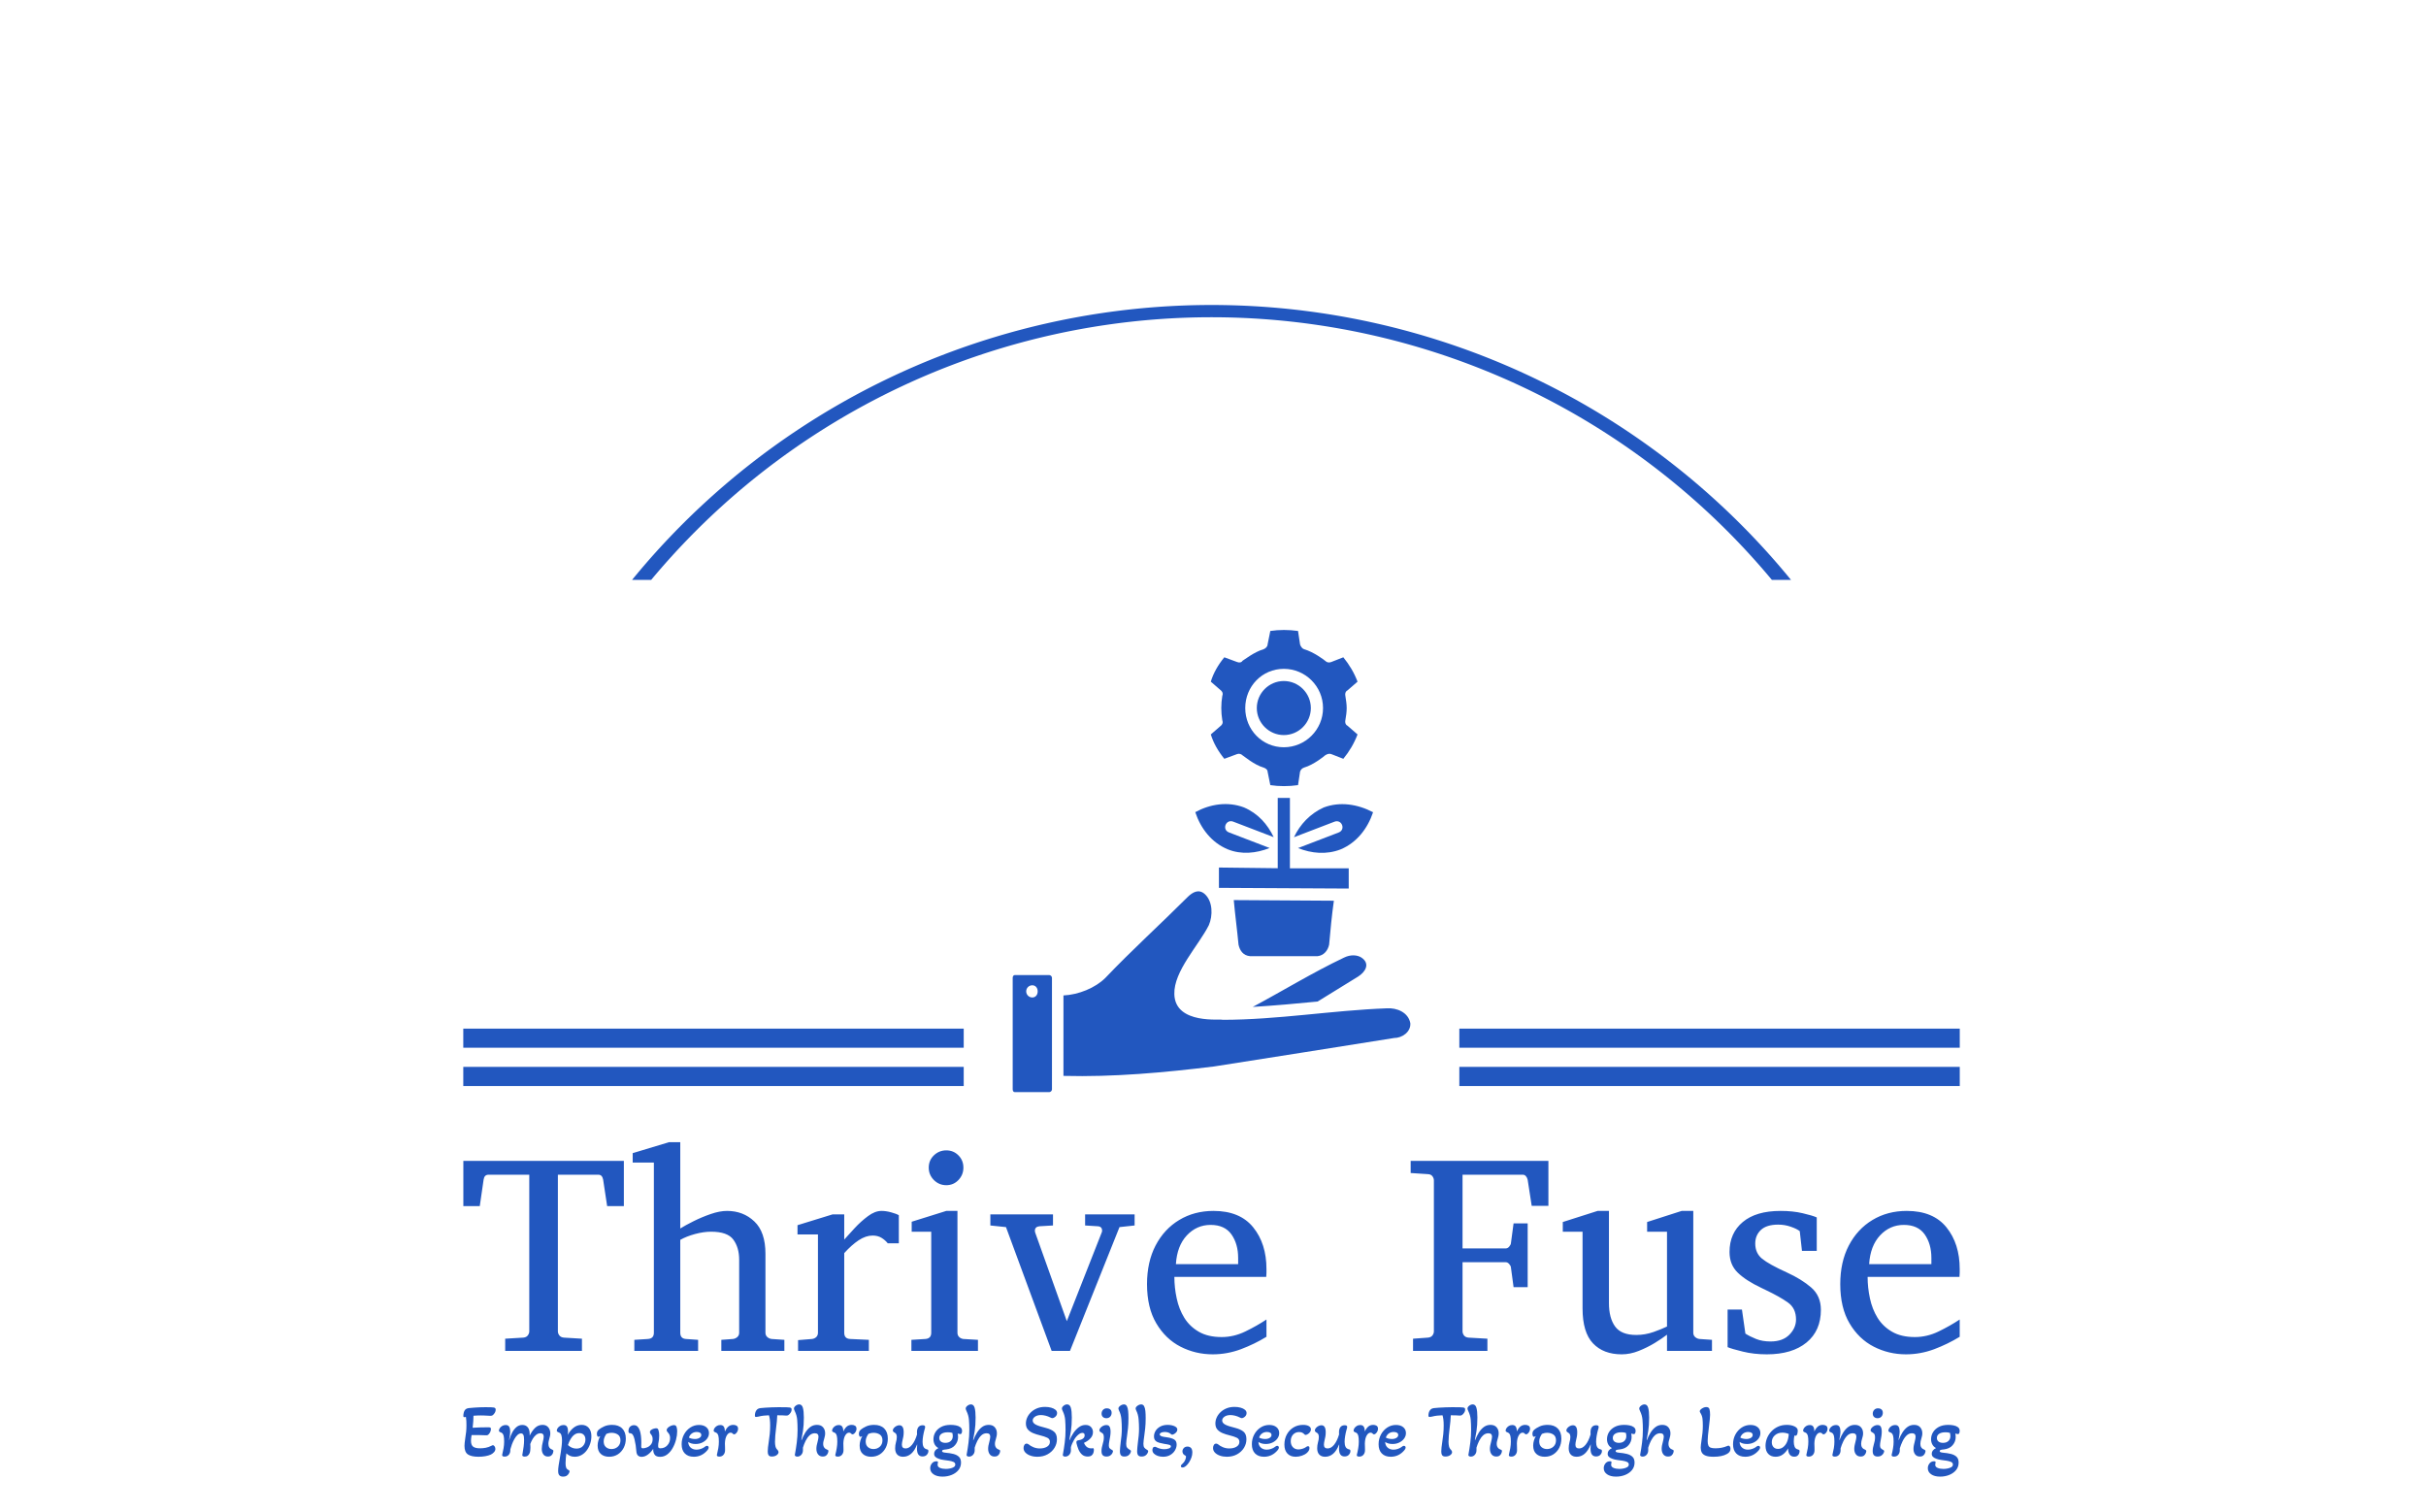 <svg xmlns="http://www.w3.org/2000/svg" version="1.1" xmlns:xlink="http://www.w3.org/1999/xlink" xmlns:svgjs="http://svgjs.dev/svgjs" width="1500" height="935" viewBox="0 0 1500 935"><g transform="matrix(1,0,0,1,-0.909,183.704)"><svg viewBox="0 0 396 247" data-background-color="#ffffff" preserveAspectRatio="xMidYMid meet" height="935" width="1500" xmlns="http://www.w3.org/2000/svg" xmlns:xlink="http://www.w3.org/1999/xlink"><g id="tight-bounds" transform="matrix(1,0,0,1,0.24,-0.1)"><svg viewBox="0 0 395.52 247.2" height="247.2" width="395.52"><g><svg></svg></g><g><svg viewBox="0 0 395.52 247.2" height="247.2" width="395.52"><g transform="matrix(1,0,0,1,75.544,54.461)"><svg viewBox="0 0 244.431 138.279" height="138.279" width="244.431"><g><svg viewBox="0 0 244.431 138.279" height="138.279" width="244.431"><g transform="matrix(1,0,0,1,0,83.661)"><svg viewBox="0 0 244.431 54.618" height="54.618" width="244.431"><g id="textblocktransform"><svg viewBox="0 0 244.431 54.618" height="54.618" width="244.431" id="textblock"><g><svg viewBox="0 0 244.431 34.645" height="34.645" width="244.431"><g transform="matrix(1,0,0,1,0,0)"><svg width="244.431" viewBox="0.81 -36.84 264.2 37.45" height="34.645" data-palette-color="#2257bf"><path d="M29.15-33.54L29.15-25.56 26.2-25.56 25.49-30.25Q25.32-31.1 24.66-31.1L24.66-31.1 17.5-31.1 17.5-3.44Q17.5-3.08 17.76-2.73 18.02-2.39 18.55-2.34L18.55-2.34 21.75-2.15 21.75 0 8.2 0 8.2-2.15 11.4-2.34Q11.94-2.39 12.19-2.73 12.45-3.08 12.45-3.44L12.45-3.44 12.45-31.1 5.25-31.1Q4.52-31.1 4.39-30.25L4.39-30.25 3.71-25.56 0.81-25.56 0.81-33.54 29.15-33.54ZM57.49-1.95L57.49 0 46.36 0 46.36-1.95 48.41-2.1Q48.85-2.15 49.18-2.44 49.51-2.73 49.51-3.2L49.51-3.2 49.51-16.09Q49.51-18.24 48.48-19.64 47.46-21.04 44.55-21.04L44.55-21.04Q43.23-21.04 41.71-20.63 40.18-20.21 39.11-19.6L39.11-19.6 39.11-3.2Q39.11-2.17 40.11-2.1L40.11-2.1 42.26-1.95 42.26 0 31 0 31-1.95 33.4-2.1Q34.45-2.17 34.45-3.2L34.45-3.2 34.45-33.25 30.71-33.25 30.71-34.91 37.11-36.84 39.11-36.84 39.11-21.61Q40.01-22.17 41.45-22.89 42.89-23.61 44.48-24.16 46.07-24.71 47.36-24.71L47.36-24.71Q50.24-24.71 52.19-22.85 54.15-21 54.15-17.14L54.15-17.14 54.15-3.2Q54.15-2.73 54.48-2.44 54.81-2.15 55.25-2.1L55.25-2.1 57.49-1.95ZM77.7-23.95L77.7-18.99 75.75-18.99Q75.29-19.56 74.64-19.96 73.99-20.36 73.07-20.36L73.07-20.36Q71.87-20.36 70.61-19.53 69.36-18.7 68.06-17.26L68.06-17.26 68.06-3.2Q68.06-2.15 69.11-2.1L69.11-2.1 72.41-1.95 72.41 0 59.91 0 59.91-1.9 62.37-2.1Q62.81-2.15 63.12-2.44 63.42-2.73 63.42-3.2L63.42-3.2 63.42-20.56 59.81-20.56 59.81-22.19 66.01-24.1 68.06-24.1 68.06-19.65Q68.79-20.46 69.89-21.66 70.99-22.85 72.24-23.78 73.48-24.71 74.65-24.71L74.65-24.71Q75.43-24.71 76.34-24.46 77.24-24.22 77.7-23.95L77.7-23.95ZM89.1-32.35L89.1-32.35Q89.1-31.08 88.22-30.16 87.35-29.25 86.08-29.25L86.08-29.25Q84.81-29.25 83.89-30.16 82.98-31.08 82.98-32.35L82.98-32.35Q82.98-33.64 83.89-34.52 84.81-35.4 86.08-35.4L86.08-35.4Q87.35-35.4 88.22-34.52 89.1-33.64 89.1-32.35ZM91.67-1.95L91.67 0 79.92 0 79.92-1.95 82.37-2.1Q83.42-2.17 83.42-3.2L83.42-3.2 83.42-21.04 79.97-21.04 79.97-22.8 86.08-24.71 88.05-24.71 88.05-3.2Q88.05-2.73 88.36-2.44 88.66-2.15 89.1-2.1L89.1-2.1 91.67-1.95ZM119.33-24.1L119.33-22.14 116.66-21.85 107.92 0 104.68 0 96.62-21.85 93.86-22.14 93.86-24.1 104.92-24.1 104.92-22.14 102.53-22Q101.72-21.92 101.72-21.19L101.72-21.19Q101.72-21.09 101.77-20.9L101.77-20.9 107.36-5.25 113.52-20.9Q113.59-21.04 113.59-21.22L113.59-21.22Q113.59-21.95 112.83-22L112.83-22 110.59-22.14 110.59-24.1 119.33-24.1ZM142.61-5.54L142.61-2.49Q140.51-1.2 138.09-0.29 135.66 0.61 133.12 0.61L133.12 0.61Q130.09 0.61 127.44-0.74 124.79-2.1 123.16-4.86 121.52-7.62 121.52-11.79L121.52-11.79Q121.52-15.7 123.03-18.6 124.55-21.51 127.21-23.11 129.87-24.71 133.26-24.71L133.26-24.71Q137.93-24.71 140.27-21.81 142.61-18.92 142.61-14.45L142.61-14.45Q142.61-14.21 142.61-13.81 142.61-13.4 142.57-13.06L142.57-13.06 126.35-13.06Q126.35-11.16 126.76-9.27 127.16-7.37 128.11-5.83 129.06-4.3 130.68-3.37 132.29-2.44 134.7-2.44L134.7-2.44Q136.85-2.44 138.89-3.43 140.93-4.42 142.61-5.54L142.61-5.54ZM126.62-15.31L137.61-15.31 137.61-16.41Q137.61-18.87 136.43-20.56 135.24-22.24 132.75-22.24L132.75-22.24Q130.29-22.24 128.55-20.39 126.82-18.53 126.62-15.31L126.62-15.31ZM192.39-33.54L192.39-25.61 189.44-25.61 188.73-30.2Q188.65-30.57 188.43-30.83 188.21-31.1 187.87-31.1L187.87-31.1 177.23-31.1 177.23-18.09 184.87-18.09Q185.21-18.09 185.48-18.42 185.75-18.75 185.77-18.99L185.77-18.99 186.24-22.51 188.73-22.51 188.73-11.25 186.24-11.25 185.77-14.75Q185.75-15.01 185.47-15.33 185.19-15.65 184.87-15.65L184.87-15.65 177.23-15.65 177.23-3.44Q177.23-3.08 177.48-2.73 177.74-2.39 178.28-2.34L178.28-2.34 181.62-2.15 181.62 0 168.49 0 168.49-2.15 171.13-2.34Q171.66-2.39 171.92-2.73 172.17-3.08 172.17-3.44L172.17-3.44 172.17-30.1Q172.17-30.47 171.92-30.82 171.66-31.18 171.13-31.2L171.13-31.2 168.07-31.4 168.07-33.54 192.39-33.54ZM221.27-1.95L221.27 0 213.33 0 213.33-2.86Q212.48-2.2 211.16-1.39 209.84-0.59 208.33 0.01 206.82 0.61 205.33 0.61L205.33 0.61Q202.1 0.61 200.26-1.33 198.42-3.27 198.42-7.5L198.42-7.5 198.42-21.04 194.93-21.04 194.93-22.75 201.08-24.71 203.08-24.71 203.08-8.45Q203.08-5.79 204.17-4.3 205.25-2.81 207.91-2.81L207.91-2.81Q209.45-2.81 210.94-3.33 212.43-3.86 213.33-4.3L213.33-4.3 213.33-21.04 209.82-21.04 209.82-22.75 215.92-24.71 217.97-24.71 217.97-3.2Q217.97-2.73 218.3-2.44 218.63-2.15 219.07-2.1L219.07-2.1 221.27-1.95ZM240.5-7.25L240.5-7.25Q240.5-3.56 237.97-1.48 235.43 0.61 230.96 0.61L230.96 0.61Q228.66 0.61 226.72 0.13 224.78-0.34 224.03-0.66L224.03-0.66 224.03-7.3 226.56-7.3 227.17-3.05Q227.93-2.56 229.04-2.11 230.15-1.66 231.62-1.66L231.62-1.66Q233.77-1.66 234.94-2.86 236.11-4.05 236.11-5.54L236.11-5.54Q236.11-7.52 234.69-8.53 233.28-9.55 230.67-10.79L230.67-10.79 230.01-11.11Q227.27-12.4 225.82-13.81 224.37-15.21 224.37-17.46L224.37-17.46Q224.37-20.8 226.71-22.75 229.05-24.71 233.38-24.71L233.38-24.71Q235.57-24.71 237.29-24.3 239.02-23.9 239.77-23.56L239.77-23.56 239.77-17.65 237.16-17.65 236.77-21.14Q236.23-21.56 235.18-21.92 234.13-22.29 232.96-22.29L232.96-22.29Q230.91-22.29 229.91-21.35 228.91-20.41 228.91-18.95L228.91-18.95Q228.91-17.26 230.12-16.27 231.33-15.28 234.5-13.84L234.5-13.84Q237.11-12.65 238.81-11.17 240.5-9.69 240.5-7.25ZM265.01-5.54L265.01-2.49Q262.91-1.2 260.49-0.29 258.06 0.61 255.52 0.61L255.52 0.61Q252.49 0.61 249.84-0.74 247.19-2.1 245.56-4.86 243.92-7.62 243.92-11.79L243.92-11.79Q243.92-15.7 245.43-18.6 246.95-21.51 249.61-23.11 252.27-24.71 255.66-24.71L255.66-24.71Q260.33-24.71 262.67-21.81 265.01-18.92 265.01-14.45L265.01-14.45Q265.01-14.21 265.01-13.81 265.01-13.4 264.97-13.06L264.97-13.06 248.75-13.06Q248.75-11.16 249.16-9.27 249.56-7.37 250.51-5.83 251.46-4.3 253.08-3.37 254.69-2.44 257.1-2.44L257.1-2.44Q259.25-2.44 261.29-3.43 263.33-4.42 265.01-5.54L265.01-5.54ZM249.02-15.31L260.01-15.31 260.01-16.41Q260.01-18.87 258.83-20.56 257.64-22.24 255.15-22.24L255.15-22.24Q252.68-22.24 250.95-20.39 249.22-18.53 249.02-15.31L249.02-15.31Z" opacity="1" transform="matrix(1,0,0,1,0,0)" fill="#2257bf" class="wordmark-text-0" data-fill-palette-color="primary" id="text-0"></path></svg></g></svg></g><g transform="matrix(1,0,0,1,0,42.823)"><svg viewBox="0 0 244.431 11.795" height="11.795" width="244.431"><g transform="matrix(1,0,0,1,0,0)"><svg width="244.431" viewBox="2.15 -34 990.48 47.8" height="11.795" data-palette-color="#2257bf"><path d="M12.2 0.65L12.2 0.65Q7.45 0.65 5.18-0.88 2.9-2.4 2.9-6.6L2.9-6.6Q2.9-7.45 3.03-8.65 3.15-9.85 3.4-11.55L3.4-11.55Q3.8-14 4-15.93 4.2-17.85 4.2-20.15L4.2-20.15Q4.2-21.65 4.13-23.05 4.05-24.45 3.85-25.7L3.85-25.7Q3.1-25.55 2.85-25.55L2.85-25.55Q2.45-25.55 2.3-25.73 2.15-25.9 2.15-26.4L2.15-26.4Q2.15-27.45 2.4-28.48 2.65-29.5 3.1-30.15L3.1-30.15Q3.95-31.35 5.7-31.55L5.7-31.55Q7.05-31.7 9.03-31.85 11-32 13.08-32.08 15.15-32.15 16.8-32.15L16.8-32.15Q21.4-32.15 22.25-31.95L22.25-31.95Q23.55-31.75 23.55-30.55L23.55-30.55Q23.55-29.05 22.5-27.8L22.5-27.8Q21.95-27.05 21.4-26.73 20.85-26.4 19.85-26.45L19.85-26.45Q17.65-26.6 16-26.65 14.35-26.7 13.7-26.7L13.7-26.7Q12.55-26.7 11.33-26.65 10.1-26.6 8.85-26.5L8.85-26.5Q8.85-24.75 8.7-22.75 8.55-20.75 8.3-18.55L8.3-18.55Q10.6-18.7 13.5-18.78 16.4-18.85 18.65-18.85L18.65-18.85Q19.65-18.85 20.03-18.65 20.4-18.45 20.4-17.6L20.4-17.6Q20.4-16.8 19.98-15.83 19.55-14.85 18.85-14.15L18.85-14.15Q18.55-13.85 18.2-13.68 17.85-13.5 17.25-13.55L17.25-13.55Q15.1-13.65 12.38-13.7 9.65-13.75 7.6-13.7L7.6-13.7Q7.4-12.55 7.3-11.6 7.2-10.65 7.2-9.9L7.2-9.9Q7.2-7.15 8.6-6.05 10-4.95 13.2-4.95L13.2-4.95Q15.15-4.95 16.98-5.3 18.8-5.65 20.7-6.6L20.7-6.6Q21.4-7 21.75-7L21.75-7Q22.3-7 22.83-6.23 23.35-5.45 23.35-4.55L23.35-4.55Q23.35-3.45 22.53-2.48 21.7-1.5 20.35-0.8L20.35-0.8Q18.8-0.1 16.65 0.28 14.5 0.65 12.2 0.65ZM29.45 0.55L29.45 0.55Q27.65 0.55 27.85-0.65L27.85-0.65Q28.4-2.8 28.77-5.03 29.15-7.25 29.15-9.3L29.15-9.3Q29.15-11.95 28.82-13.18 28.5-14.4 27.95-14.88 27.4-15.35 26.6-15.6L26.6-15.6Q26.25-15.75 25.97-16 25.7-16.25 25.7-16.7L25.7-16.7Q25.7-17.4 26.25-18.25 26.8-19.1 27.82-19.73 28.85-20.35 30.15-20.35L30.15-20.35Q31.85-20.35 32.5-19.18 33.15-18 33.15-16.1L33.15-16.1Q33.15-14.85 32.9-13.3 32.65-11.75 32.4-10.5L32.4-10.5 32.5-10.45Q33.3-13.1 34.47-15.35 35.65-17.6 37.32-19 39-20.4 41.2-20.4L41.2-20.4Q43.45-20.4 44.75-18.88 46.05-17.35 46.05-14.4L46.05-14.4 46.05-13.3Q47.5-16.35 49.57-18.4 51.65-20.45 54.6-20.45L54.6-20.45Q57-20.45 58.35-18.85 59.7-17.25 59.7-14.85L59.7-14.85Q59.7-13.9 59.5-13.03 59.3-12.15 59.05-11.3L59.05-11.3Q58.85-10.5 58.65-9.65 58.45-8.8 58.45-7.95L58.45-7.95Q58.45-4.95 61-4.05L61-4.05Q61.35-3.9 61.55-3.73 61.75-3.55 61.75-3.1L61.75-3.1Q61.75-2.65 61.47-1.8 61.2-0.95 60.4-0.23 59.6 0.5 58.1 0.5L58.1 0.5Q56.15 0.5 55.1-0.93 54.05-2.35 54.05-4.55L54.05-4.55Q54.05-5.65 54.25-6.85 54.45-8.05 54.75-9.15L54.75-9.15Q55-10.15 55.17-11.05 55.35-11.95 55.35-12.6L55.35-12.6Q55.35-13.8 54.77-14.35 54.2-14.9 53.25-14.9L53.25-14.9Q51.65-14.9 50.37-13.9 49.1-12.9 48.12-11.3 47.15-9.7 46.45-7.8L46.45-7.8Q46.5-7.35 46.52-6.63 46.55-5.9 46.55-5.35L46.55-5.35Q46.55-4.4 46.42-3.35 46.3-2.3 45.95-1.6L45.95-1.6Q45.55-0.65 44.77-0.05 44 0.55 42.7 0.55L42.7 0.55Q42.15 0.55 41.65 0.33 41.15 0.1 41.15-0.4L41.15-0.4Q41.15-0.6 41.45-2.18 41.75-3.75 42.05-6.05 42.35-8.35 42.35-10.55L42.35-10.55Q42.35-12.95 41.85-13.88 41.35-14.8 40.35-14.8L40.35-14.8Q39.1-14.8 37.97-13.75 36.85-12.7 35.92-11.05 35-9.4 34.32-7.6 33.65-5.8 33.25-4.25L33.25-4.25 33.25-3.7Q33.25-1.85 32.22-0.65 31.2 0.55 29.45 0.55ZM68.09 13.8L68.09 13.8Q66.59 13.8 65.75 12.98 64.89 12.15 64.89 10L64.89 10Q64.89 8.55 65.22 6.35 65.55 4.15 66 1.7L66 1.7Q66.34-0.25 66.67-2.4 67-4.55 67.22-6.63 67.45-8.7 67.45-10.35L67.45-10.35Q67.45-12.25 67.02-13.65 66.59-15.05 65.3-15.45L65.3-15.45Q64.8-15.65 64.39-15.9 64-16.15 64-16.7L64-16.7Q64-17.4 64.55-18.25 65.09-19.1 66.12-19.73 67.14-20.35 68.45-20.35L68.45-20.35Q70.14-20.35 70.8-19.18 71.45-18 71.45-16.1L71.45-16.1Q71.45-15.55 71.39-14.98 71.34-14.4 71.25-13.8L71.25-13.8Q72.7-16.6 75.07-18.53 77.45-20.45 80.45-20.45L80.45-20.45Q83.45-20.45 85.17-18.43 86.9-16.4 86.9-12.95L86.9-12.95Q86.9-10.4 86.09-7.98 85.3-5.55 83.84-3.6 82.4-1.65 80.37-0.5 78.34 0.65 75.84 0.65L75.84 0.65Q74.05 0.65 72.7 0.03 71.34-0.6 70.34-1.6L70.34-1.6Q70.14-0.3 69.97 1.55 69.8 3.4 69.8 5L69.8 5Q69.8 6.85 70.22 7.9 70.64 8.95 71.89 9.5L71.89 9.5Q72.45 9.75 72.45 10.3L72.45 10.3Q72.45 10.7 72.05 11.55 71.64 12.4 70.72 13.1 69.8 13.8 68.09 13.8ZM77-4.75L77-4.75Q79.84-4.75 81.4-6.55 82.95-8.35 82.95-10.7L82.95-10.7Q82.95-12.75 81.84-13.88 80.75-15 78.9-15L78.9-15Q77-15 75.55-13.88 74.09-12.75 73.07-10.95 72.05-9.15 71.39-7.1L71.39-7.1Q73.9-4.75 77-4.75ZM98.64 0.65L98.64 0.65Q95.19 0.65 93.12-1.23 91.04-3.1 91.04-6.75L91.04-6.75Q91.04-8.45 91.52-10.05 91.99-11.65 92.79-13.05L92.79-13.05Q91.99-12.55 91.59-12.55L91.59-12.55Q90.99-12.55 90.77-13.23 90.54-13.9 90.54-14.55L90.54-14.55Q90.54-15.7 91.02-16.38 91.49-17.05 91.94-17.4L91.94-17.4Q92.99-18.3 95.24-19.38 97.49-20.45 100.64-20.45L100.64-20.45Q104.94-20.45 107.32-18.05 109.69-15.65 109.69-11.35L109.69-11.35Q109.69-8 108.29-5.28 106.89-2.55 104.42-0.95 101.94 0.65 98.64 0.65ZM100.19-4.45L100.19-4.45Q102.69-4.45 104.42-6.03 106.14-7.6 106.14-10.2L106.14-10.2Q106.14-12.9 104.39-14.05 102.64-15.2 100.34-15.2L100.34-15.2Q99.29-15.2 98.44-15 97.59-14.8 96.84-14.5L96.84-14.5Q96.14-13.5 95.59-12.25 95.04-11 95.04-9.5L95.04-9.5Q95.04-7 96.54-5.73 98.04-4.45 100.19-4.45ZM120.14 0.7L120.14 0.7Q118.74 0.7 117.77-0.13 116.79-0.95 116.64-3.2L116.64-3.2Q116.54-4.9 116.22-7 115.89-9.1 115.44-10.95 114.99-12.8 114.39-13.75L114.39-13.75Q114.04-14.3 113.61-14.58 113.19-14.85 112.34-14.95L112.34-14.95Q111.44-15 111.44-16.25L111.44-16.25Q111.44-18.3 112.54-19.28 113.64-20.25 115.04-20.25L115.04-20.25Q116.54-20.25 117.49-19.28 118.44-18.3 118.97-16.68 119.49-15.05 119.72-13.05 119.94-11.05 119.94-9L119.94-9Q119.94-8.25 119.92-7.53 119.89-6.8 119.89-6.1L119.89-6.1Q119.89-5.6 120.09-5.28 120.29-4.95 121.09-4.95L121.09-4.95Q122.19-4.95 123.69-5.53 125.19-6.1 126.31-7.45 127.44-8.8 127.44-11.05L127.44-11.05Q127.44-12.2 127.09-12.98 126.74-13.75 126.14-14.45L126.14-14.45Q125.94-14.7 125.79-14.95 125.64-15.2 125.64-15.55L125.64-15.55Q125.64-16.5 126.42-17.07 127.19-17.65 128.16-17.93 129.14-18.2 129.79-18.2L129.79-18.2Q130.44-18.2 130.81-17.88 131.19-17.55 131.39-16.6L131.39-16.6Q131.59-15.95 131.69-15.18 131.79-14.4 131.79-13.4L131.79-13.4Q131.79-11.85 131.66-10.9 131.54-9.95 131.39-9.2L131.39-9.2Q131.24-8.55 131.16-7.93 131.09-7.3 131.09-6.45L131.09-6.45Q131.09-5.55 131.44-5.25 131.79-4.95 132.54-4.95L132.54-4.95Q135.39-4.95 137.19-6.93 138.99-8.9 138.99-11.75L138.99-11.75Q138.99-12.75 138.69-13.63 138.39-14.5 137.64-15.3L137.64-15.3Q137.24-15.8 136.99-16.13 136.74-16.45 136.74-16.95L136.74-16.95Q136.74-17.85 137.56-18.6 138.39-19.35 139.51-19.83 140.64-20.3 141.54-20.3L141.54-20.3Q142.89-20.3 143.29-19.05 143.69-17.8 143.69-16.2L143.69-16.2Q143.69-13.5 142.91-10.58 142.14-7.65 140.69-5.08 139.24-2.5 137.14-0.9 135.04 0.7 132.39 0.7L132.39 0.7Q129.69 0.7 128.69-0.85 127.69-2.4 127.84-4.6L127.84-4.6Q126.34-2.3 124.31-0.8 122.29 0.7 120.14 0.7ZM154.69 0.65L154.69 0.65Q150.89 0.65 148.76-1.53 146.64-3.7 146.64-7.6L146.64-7.6Q146.64-11.15 148.19-14.05 149.74-16.95 152.36-18.68 154.99-20.4 158.14-20.4L158.14-20.4Q161.14-20.4 162.94-18.93 164.74-17.45 164.74-15L164.74-15Q164.74-13.05 163.54-11.4 162.34-9.75 160.34-8.78 158.34-7.8 155.89-7.8L155.89-7.8Q152.89-7.8 150.99-9.15L150.99-9.15Q151.04-6.85 152.56-5.45 154.09-4.05 156.49-4.05L156.49-4.05Q157.94-4.05 159.46-4.58 160.99-5.1 162.09-6L162.09-6Q162.79-6.6 163.39-6.6L163.39-6.6Q163.89-6.6 164.21-6.28 164.54-5.95 164.54-5.45L164.54-5.45Q164.54-4.35 162.64-2.55L162.64-2.55Q159.29 0.65 154.69 0.65ZM155.44-11.1L155.44-11.1Q157.24-11.1 158.44-11.85 159.64-12.6 159.64-13.75L159.64-13.75Q159.64-14.7 158.84-15.23 158.04-15.75 156.64-15.75L156.64-15.75Q154.79-15.75 153.41-14.78 152.04-13.8 151.44-12.05L151.44-12.05Q152.14-11.6 153.24-11.35 154.34-11.1 155.44-11.1ZM171.59 0.55L171.59 0.55Q170.78 0.55 170.31 0.28 169.84 0 169.99-0.65L169.99-0.65Q170.53-2.8 170.91-5.03 171.28-7.25 171.28-9.3L171.28-9.3Q171.28-11.95 170.96-13.18 170.63-14.4 170.09-14.88 169.53-15.35 168.74-15.6L168.74-15.6Q168.38-15.75 168.11-16 167.84-16.25 167.84-16.7L167.84-16.7Q167.84-17.4 168.38-18.25 168.94-19.1 169.94-19.73 170.94-20.35 172.24-20.35L172.24-20.35Q173.94-20.35 174.61-19.18 175.28-18 175.28-16.1L175.28-16.1Q176.19-18.1 177.51-19.28 178.84-20.45 180.84-20.45L180.84-20.45Q182.19-20.45 183.09-19.85 183.99-19.25 183.99-17.9L183.99-17.9Q183.99-16.55 183.11-15.38 182.24-14.2 181.34-14.2L181.34-14.2Q181.19-14.2 180.99-14.25 180.78-14.3 180.63-14.5L180.63-14.5Q179.99-15.3 179.03-15.3L179.03-15.3Q177.59-15.3 176.49-13.4 175.38-11.5 175.28-8.15L175.28-8.15Q175.34-6.9 175.36-5.6 175.38-4.3 175.38-3.7L175.38-3.7Q175.38-1.85 174.36-0.65 173.34 0.55 171.59 0.55ZM206.28 0.5L206.28 0.5Q205.68 0.5 205.06 0.3 204.43 0.1 204.03-0.65 203.63-1.4 203.63-2.95L203.63-2.95Q203.63-4.05 203.81-5.65 203.98-7.25 204.28-9.1L204.28-9.1Q204.68-11.6 204.96-14.38 205.23-17.15 205.23-20.05L205.23-20.05Q205.23-22.4 205.01-24.13 204.78-25.85 204.43-26.8L204.43-26.8Q202.53-26.75 200.83-26.55 199.13-26.35 197.38-25.9L197.38-25.9Q196.93-25.85 196.61-25.78 196.28-25.7 195.98-25.7L195.98-25.7Q195.53-25.7 195.33-25.88 195.13-26.05 195.13-26.75L195.13-26.75Q195.13-27.6 195.38-28.53 195.63-29.45 196.13-30.1L196.13-30.1Q196.63-30.8 197.31-31.13 197.98-31.45 198.78-31.55L198.78-31.55Q200.03-31.7 201.98-31.83 203.93-31.95 206.26-32.05 208.58-32.15 210.83-32.15L210.83-32.15Q214.48-32.15 216.06-32.1 217.63-32.05 218.18-31.95L218.18-31.95Q218.88-31.85 219.16-31.53 219.43-31.2 219.43-30.5L219.43-30.5Q219.43-29.15 218.23-27.8L218.23-27.8Q217.73-27.2 217.18-26.88 216.63-26.55 215.73-26.6L215.73-26.6Q214.93-26.7 213.38-26.75 211.83-26.8 209.93-26.8L209.93-26.8Q209.88-25.05 209.66-22.73 209.43-20.4 209.13-18.05L209.13-18.05Q208.83-15.75 208.63-13.45 208.43-11.15 208.43-9.25L208.43-9.25Q208.43-7.5 208.76-6.18 209.08-4.85 210.08-3.9L210.08-3.9Q210.78-3.2 210.78-2.4L210.78-2.4Q210.78-1.3 209.53-0.4 208.28 0.5 206.28 0.5ZM223.18 0.55L223.18 0.55Q222.48 0.55 221.98 0.23 221.48-0.1 221.58-0.65L221.58-0.65Q222.33-4.65 222.85-8.78 223.38-12.9 223.38-17.1L223.38-17.1Q223.38-20.8 223.13-23.8 222.88-26.8 221.53-29.55L221.53-29.55Q221.28-30.1 221.13-30.5 220.98-30.9 220.98-31.25L220.98-31.25Q220.98-32.2 222.1-33.1 223.23-34 224.48-34L224.48-34Q226.23-34 226.88-31.8 227.53-29.6 227.53-25.3L227.53-25.3Q227.53-20.15 226.93-16.32 226.33-12.5 225.88-10.5L225.88-10.5 226.08-10.4Q227.08-13.05 228.5-15.35 229.93-17.65 231.83-19.05 233.73-20.45 236.23-20.45L236.23-20.45Q238.88-20.45 240.25-18.85 241.63-17.25 241.63-14.9L241.63-14.9Q241.63-13.9 241.43-12.98 241.23-12.05 240.98-11.2L240.98-11.2Q240.73-10.4 240.53-9.58 240.33-8.75 240.33-7.9L240.33-7.9Q240.33-6.35 241.08-5.38 241.83-4.4 243.08-4L243.08-4Q243.43-3.9 243.6-3.73 243.78-3.55 243.78-3.1L243.78-3.1Q243.78-2.65 243.48-1.8 243.18-0.95 242.38-0.23 241.58 0.5 240.03 0.5L240.03 0.5Q238.03 0.5 236.93-0.93 235.83-2.35 235.83-4.6L235.83-4.6Q235.83-5.7 236.05-6.85 236.28-8 236.58-9.05L236.58-9.05Q236.83-10.1 237.03-11.03 237.23-11.95 237.23-12.6L237.23-12.6Q237.23-14.9 234.83-14.9L234.83-14.9Q232.83-14.9 231.3-13.48 229.78-12.05 228.7-9.88 227.63-7.7 226.93-5.4L226.93-5.4 226.93-3.7Q226.93-1.85 225.85-0.65 224.78 0.55 223.18 0.55ZM249.98 0.55L249.98 0.55Q249.18 0.55 248.7 0.28 248.23 0 248.38-0.65L248.38-0.65Q248.93-2.8 249.3-5.03 249.68-7.25 249.68-9.3L249.68-9.3Q249.68-11.95 249.35-13.18 249.03-14.4 248.48-14.88 247.93-15.35 247.13-15.6L247.13-15.6Q246.78-15.75 246.5-16 246.23-16.25 246.23-16.7L246.23-16.7Q246.23-17.4 246.78-18.25 247.33-19.1 248.33-19.73 249.33-20.35 250.63-20.35L250.63-20.35Q252.33-20.35 253-19.18 253.68-18 253.68-16.1L253.68-16.1Q254.58-18.1 255.9-19.28 257.23-20.45 259.23-20.45L259.23-20.45Q260.58-20.45 261.48-19.85 262.38-19.25 262.38-17.9L262.38-17.9Q262.38-16.55 261.5-15.38 260.63-14.2 259.73-14.2L259.73-14.2Q259.58-14.2 259.38-14.25 259.18-14.3 259.03-14.5L259.03-14.5Q258.38-15.3 257.43-15.3L257.43-15.3Q255.98-15.3 254.88-13.4 253.78-11.5 253.68-8.15L253.68-8.15Q253.73-6.9 253.75-5.6 253.78-4.3 253.78-3.7L253.78-3.7Q253.78-1.85 252.75-0.65 251.73 0.55 249.98 0.55ZM272.07 0.65L272.07 0.65Q268.62 0.65 266.55-1.23 264.47-3.1 264.47-6.75L264.47-6.75Q264.47-8.45 264.95-10.05 265.42-11.65 266.22-13.05L266.22-13.05Q265.42-12.55 265.02-12.55L265.02-12.55Q264.42-12.55 264.2-13.23 263.97-13.9 263.97-14.55L263.97-14.55Q263.97-15.7 264.45-16.38 264.92-17.05 265.37-17.4L265.37-17.4Q266.42-18.3 268.67-19.38 270.92-20.45 274.07-20.45L274.07-20.45Q278.37-20.45 280.75-18.05 283.12-15.65 283.12-11.35L283.12-11.35Q283.12-8 281.72-5.28 280.32-2.55 277.85-0.95 275.37 0.65 272.07 0.65ZM273.62-4.45L273.62-4.45Q276.12-4.45 277.85-6.03 279.57-7.6 279.57-10.2L279.57-10.2Q279.57-12.9 277.82-14.05 276.07-15.2 273.77-15.2L273.77-15.2Q272.72-15.2 271.87-15 271.02-14.8 270.27-14.5L270.27-14.5Q269.57-13.5 269.02-12.25 268.47-11 268.47-9.5L268.47-9.5Q268.47-7 269.97-5.73 271.47-4.45 273.62-4.45ZM293.22 0.65L293.22 0.65Q290.72 0.65 289.35-0.8 287.97-2.25 287.97-5L287.97-5Q287.97-6.95 288.52-9L288.52-9Q288.77-9.85 288.92-10.7 289.07-11.55 289.07-12.4L289.07-12.4Q289.07-14.6 287.72-15.25L287.72-15.25Q286.42-15.95 286.42-16.75L286.42-16.75Q286.42-17.55 287.1-18.35 287.77-19.15 288.77-19.68 289.77-20.2 290.77-20.2L290.77-20.2Q293.62-20.2 293.62-15.55L293.62-15.55Q293.62-14.05 293.4-12.78 293.17-11.5 292.87-10.35L292.87-10.35Q292.67-9.55 292.55-8.75 292.42-7.95 292.42-7.35L292.42-7.35Q292.42-4.85 294.87-4.85L294.87-4.85Q297.17-4.85 299.17-7.3 301.17-9.75 302.47-14.15L302.47-14.15 302.42-15.1Q302.32-17.6 303.3-18.9 304.27-20.2 306.17-20.2L306.17-20.2Q307.82-20.2 307.82-19.15L307.82-19.15Q307.82-18.8 307.7-18.25 307.57-17.7 307.32-16.95L307.32-16.95Q306.82-15.1 306.47-13.03 306.12-10.95 306.12-9.2L306.12-9.2Q306.12-7.25 306.72-5.98 307.32-4.7 308.97-4.25L308.97-4.25Q309.42-4.2 309.7-3.98 309.97-3.75 309.97-3.05L309.97-3.05Q309.97-1.85 308.97-0.7 307.97 0.45 306.07 0.45L306.07 0.45Q302.42 0.45 302.42-4.7L302.42-4.7Q302.42-5.6 302.57-7.4L302.57-7.4 302.47-7.45Q299.32 0.65 293.22 0.65ZM319.32 13.8L319.32 13.8Q315.57 13.8 313.37 12.25 311.17 10.7 311.17 8.25L311.17 8.25Q311.17 6.45 312.29 5.05 313.42 3.65 315.27 3.65L315.27 3.65Q316.32 3.65 316.32 4.25L316.32 4.25Q316.32 4.6 316.19 5.05 316.07 5.5 316.07 5.95L316.07 5.95Q316.07 7.35 317.67 8.03 319.27 8.7 321.52 8.7L321.52 8.7Q322.92 8.7 324.37 8.4 325.82 8.1 326.79 7.48 327.77 6.85 327.77 5.8L327.77 5.8Q327.77 4.65 326.62 4.1 325.47 3.55 323.72 3.28 321.97 3 320.14 2.78 318.32 2.55 317.02 2.05L317.02 2.05Q315.37 1.5 314.57 0.7 313.77-0.1 313.77-1.35L313.77-1.35Q313.77-3.7 316.62-5.1L316.62-5.1Q314.97-5.95 314.14-7.5 313.32-9.05 313.32-10.95L313.32-10.95Q313.32-13.4 314.59-15.55 315.87-17.7 318.39-19.07 320.92-20.45 324.72-20.45L324.72-20.45Q326.42-20.45 328.17-20.13 329.92-19.8 331.09-18.93 332.27-18.05 332.27-16.4L332.27-16.4Q332.27-15.8 332.02-15.08 331.77-14.35 331.07-14.35L331.07-14.35Q330.77-14.35 330.27-14.48 329.77-14.6 329.37-14.7L329.37-14.7Q329.47-14.2 329.54-13.6 329.62-13 329.62-12.35L329.62-12.35Q329.62-9.4 327.62-7.03 325.62-4.65 321.77-4.2L321.77-4.2Q320.37-4.1 319.69-3.88 319.02-3.65 319.02-3.1L319.02-3.1Q319.02-2.6 319.62-2.38 320.22-2.15 321.17-2.05L321.17-2.05Q324.22-1.8 326.57-1.2 328.92-0.6 330.24 0.73 331.57 2.05 331.57 4.5L331.57 4.5Q331.57 7.35 329.89 9.43 328.22 11.5 325.42 12.65 322.62 13.8 319.32 13.8ZM321.22-8.55L321.22-8.55Q323.52-8.55 324.82-9.8 326.12-11.05 326.12-13.05L326.12-13.05Q326.12-13.6 326.02-14.18 325.92-14.75 325.82-15.15L325.82-15.15Q325.02-15.4 324.27-15.48 323.52-15.55 322.82-15.55L322.82-15.55Q320.17-15.55 318.67-14.55 317.17-13.55 317.17-11.8L317.17-11.8Q317.17-10.25 318.27-9.4 319.37-8.55 321.22-8.55ZM336.87 0.55L336.87 0.55Q336.17 0.55 335.67 0.23 335.17-0.1 335.27-0.65L335.27-0.65Q336.02-4.65 336.54-8.78 337.07-12.9 337.07-17.1L337.07-17.1Q337.07-20.8 336.82-23.8 336.57-26.8 335.22-29.55L335.22-29.55Q334.97-30.1 334.82-30.5 334.67-30.9 334.67-31.25L334.67-31.25Q334.67-32.2 335.79-33.1 336.92-34 338.17-34L338.17-34Q339.92-34 340.57-31.8 341.22-29.6 341.22-25.3L341.22-25.3Q341.22-20.15 340.62-16.32 340.02-12.5 339.57-10.5L339.57-10.5 339.77-10.4Q340.77-13.05 342.19-15.35 343.62-17.65 345.52-19.05 347.42-20.45 349.92-20.45L349.92-20.45Q352.57-20.45 353.94-18.85 355.32-17.25 355.32-14.9L355.32-14.9Q355.32-13.9 355.12-12.98 354.92-12.05 354.67-11.2L354.67-11.2Q354.42-10.4 354.22-9.58 354.02-8.75 354.02-7.9L354.02-7.9Q354.02-6.35 354.77-5.38 355.52-4.4 356.77-4L356.77-4Q357.12-3.9 357.29-3.73 357.47-3.55 357.47-3.1L357.47-3.1Q357.47-2.65 357.17-1.8 356.87-0.95 356.07-0.23 355.27 0.5 353.72 0.5L353.72 0.5Q351.72 0.5 350.62-0.93 349.52-2.35 349.52-4.6L349.52-4.6Q349.52-5.7 349.74-6.85 349.97-8 350.27-9.05L350.27-9.05Q350.52-10.1 350.72-11.03 350.92-11.95 350.92-12.6L350.92-12.6Q350.92-14.9 348.52-14.9L348.52-14.9Q346.52-14.9 344.99-13.48 343.47-12.05 342.39-9.88 341.32-7.7 340.62-5.4L340.62-5.4 340.62-3.7Q340.62-1.85 339.54-0.65 338.47 0.55 336.87 0.55ZM382.06 0.65L382.06 0.65Q379.61 0.65 377.54-0.08 375.46-0.8 374.21-2.1 372.96-3.4 372.96-5.15L372.96-5.15Q372.96-6.3 373.51-7.18 374.06-8.05 375.01-8.05L375.01-8.05Q375.61-8.05 376.26-7.6L376.26-7.6Q377.51-6.5 379.49-5.68 381.46-4.85 383.71-4.85L383.71-4.85Q386.66-4.85 388.54-6.03 390.41-7.2 390.41-9.2L390.41-9.2Q390.41-11.1 388.66-11.95 386.91-12.8 383.81-13.55L383.81-13.55Q381.51-14.1 379.39-14.95 377.26-15.8 375.89-17.32 374.51-18.85 374.51-21.4L374.51-21.4Q374.51-23.35 375.36-25.28 376.21-27.2 377.86-28.8 379.51-30.4 381.86-31.38 384.21-32.35 387.16-32.35L387.16-32.35Q389.36-32.35 391.19-31.85 393.01-31.35 394.09-30.45 395.16-29.55 395.16-28.25L395.16-28.25Q395.16-27.25 394.61-26.5 394.06-25.75 393.31-25.33 392.56-24.9 392.01-24.9L392.01-24.9Q391.51-24.9 390.66-25.35L390.66-25.35Q389.26-26.1 387.54-26.53 385.81-26.95 384.51-26.95L384.51-26.95Q382.06-26.95 380.54-25.88 379.01-24.8 379.01-23.35L379.01-23.35Q379.01-21.75 380.94-20.68 382.86-19.6 387.86-18.4L387.86-18.4Q391.26-17.5 393.16-15.93 395.06-14.35 395.06-10.95L395.06-10.95Q395.06-7.9 393.44-5.25 391.81-2.6 388.89-0.98 385.96 0.65 382.06 0.65ZM400.41 0.55L400.41 0.55Q399.86 0.55 399.36 0.23 398.86-0.1 398.96-0.65L398.96-0.65Q399.71-4.65 400.23-8.78 400.76-12.9 400.76-17.1L400.76-17.1Q400.76-20.8 400.51-23.8 400.26-26.8 398.91-29.55L398.91-29.55Q398.66-30.1 398.51-30.5 398.36-30.9 398.36-31.25L398.36-31.25Q398.36-32.2 399.46-33.1 400.56-34 401.81-34L401.81-34Q403.61-34 404.26-31.8 404.91-29.6 404.91-25.3L404.91-25.3Q404.91-20.15 404.31-16.32 403.71-12.5 403.26-10.5L403.26-10.5 403.46-10.4Q404.46-12.85 406.01-15.13 407.56-17.4 409.58-18.9 411.61-20.4 414.01-20.4L414.01-20.4Q416.36-20.4 417.63-19 418.91-17.6 418.91-15.65L418.91-15.65Q418.91-13.35 417.26-11.55 415.61-9.75 412.96-8.55L412.96-8.55Q413.61-6.85 414.81-5.88 416.01-4.9 417.86-4.9L417.86-4.9Q418.46-4.9 418.86-5L418.86-5Q419.51-5.15 419.51-3.75L419.51-3.75Q419.51-2.95 419.21-1.95 418.91-0.95 418.03-0.23 417.16 0.5 415.41 0.5L415.41 0.5Q413.06 0.5 411.58-0.88 410.11-2.25 409.28-4.28 408.46-6.3 408.01-8.3L408.01-8.3Q407.61-10.15 409.26-10.25L409.26-10.25Q411.01-10.45 412.21-11.3 413.41-12.15 413.41-13.55L413.41-13.55Q413.41-15.15 411.86-15.15L411.86-15.15Q410.86-15.15 409.83-14.43 408.81-13.7 407.93-12.7 407.06-11.7 406.51-10.75L406.51-10.75Q405.76-9.45 405.21-8.2 404.66-6.95 404.31-5.7L404.31-5.7 404.31-3.7Q404.31-1.85 403.23-0.65 402.16 0.55 400.41 0.55ZM427.71-24.85L427.71-24.85Q426.31-24.9 425.46-25.7 424.61-26.5 424.61-27.95L424.61-27.95Q424.66-29.5 425.66-30.48 426.66-31.45 428.21-31.4L428.21-31.4Q429.66-31.35 430.48-30.55 431.31-29.75 431.26-28.3L431.26-28.3Q431.21-26.8 430.26-25.83 429.31-24.85 427.71-24.85ZM427.76 0.5L427.76 0.5Q426.26 0.5 425.41-0.33 424.56-1.15 424.56-3.15L424.56-3.15Q424.56-4.3 424.78-5.4 425.01-6.5 425.31-7.55L425.31-7.55Q425.66-8.65 425.88-9.8 426.11-10.95 426.11-12.25L426.11-12.25Q426.11-13.15 425.86-13.98 425.61-14.8 424.76-15.2L424.76-15.2Q424.11-15.55 423.63-15.93 423.16-16.3 423.16-16.9L423.16-16.9Q423.16-17.6 423.81-18.4 424.46-19.2 425.53-19.78 426.61-20.35 427.76-20.35L427.76-20.35Q429.01-20.35 429.58-19.7 430.16-19.05 430.36-18.05 430.56-17.05 430.56-16L430.56-16Q430.56-14.4 430.31-12.88 430.06-11.35 429.81-10.05L429.81-10.05Q429.61-9.1 429.51-8.3 429.41-7.5 429.41-6.8L429.41-6.8Q429.41-5.55 430.01-4.93 430.61-4.3 431.71-3.75L431.71-3.75Q432.16-3.5 432.16-3L432.16-3Q432.16-2.6 431.76-1.75 431.36-0.9 430.38-0.2 429.41 0.5 427.76 0.5ZM439.6 0.5L439.6 0.5Q438.15 0.5 437.45-0.3 436.75-1.1 436.75-3.1L436.75-3.1Q436.75-4.05 436.9-5.55 437.05-7.05 437.25-8.8L437.25-8.8Q437.55-10.95 437.78-13.3 438-15.65 438-17.8L438-17.8Q438-20.85 437.73-24.13 437.45-27.4 436.2-29.85L436.2-29.85Q435.75-30.85 435.75-31.3L435.75-31.3Q435.75-31.95 436.33-32.55 436.9-33.15 437.75-33.58 438.6-34 439.4-34L439.4-34Q440.7-34 441.35-32.83 442-31.65 442.2-29.63 442.4-27.6 442.4-25L442.4-25Q442.4-21.05 442.08-18.15 441.75-15.25 441.45-13.05L441.45-13.05Q441.25-11.6 441.08-10.3 440.9-9 440.9-7.95L440.9-7.95Q440.9-6.2 441.48-5.43 442.05-4.65 443.35-3.9L443.35-3.9Q443.7-3.7 443.88-3.53 444.05-3.35 444.05-3L444.05-3Q444.05-2.6 443.65-1.75 443.25-0.9 442.28-0.2 441.3 0.5 439.6 0.5ZM451 0.5L451 0.5Q449.55 0.5 448.85-0.3 448.15-1.1 448.15-3.1L448.15-3.1Q448.15-4.05 448.3-5.55 448.45-7.05 448.65-8.8L448.65-8.8Q448.95-10.95 449.18-13.3 449.4-15.65 449.4-17.8L449.4-17.8Q449.4-20.85 449.13-24.13 448.85-27.4 447.6-29.85L447.6-29.85Q447.15-30.85 447.15-31.3L447.15-31.3Q447.15-31.95 447.73-32.55 448.3-33.15 449.15-33.58 450-34 450.8-34L450.8-34Q452.1-34 452.75-32.83 453.4-31.65 453.6-29.63 453.8-27.6 453.8-25L453.8-25Q453.8-21.05 453.48-18.15 453.15-15.25 452.85-13.05L452.85-13.05Q452.65-11.6 452.48-10.3 452.3-9 452.3-7.95L452.3-7.95Q452.3-6.2 452.88-5.43 453.45-4.65 454.75-3.9L454.75-3.9Q455.1-3.7 455.28-3.53 455.45-3.35 455.45-3L455.45-3Q455.45-2.6 455.05-1.75 454.65-0.9 453.68-0.2 452.7 0.5 451 0.5ZM465.3 0.65L465.3 0.65Q463.45 0.65 461.85 0.1 460.25-0.45 459.25-1.45 458.25-2.45 458.25-3.85L458.25-3.85Q458.25-4.6 458.62-5.28 459-5.95 459.85-5.95L459.85-5.95Q460.3-5.95 460.8-5.7L460.8-5.7Q461.7-5.2 463.1-4.78 464.5-4.35 466.05-4.35L466.05-4.35Q467.8-4.35 469.15-4.85 470.5-5.35 470.5-6.25L470.5-6.25Q470.5-6.95 469.47-7.25 468.45-7.55 466.05-7.9L466.05-7.9Q464.4-8.2 462.85-8.6 461.3-9 460.3-9.98 459.3-10.95 459.3-12.85L459.3-12.85Q459.3-14.7 460.32-16.43 461.35-18.15 463.4-19.3 465.45-20.45 468.4-20.45L468.4-20.45Q469.95-20.45 471.4-20.1 472.85-19.75 473.8-19.05 474.75-18.35 474.75-17.3L474.75-17.3Q474.75-16.4 474.12-15.65 473.5-14.9 472.67-14.43 471.85-13.95 471.3-13.95L471.3-13.95Q470.9-13.95 470.35-14.5L470.35-14.5Q469.5-15.2 468.47-15.48 467.45-15.75 466.45-15.75L466.45-15.75Q464.95-15.75 464.02-15.3 463.1-14.85 463.1-14.15L463.1-14.15Q463.1-13.5 463.87-13.1 464.65-12.7 465.8-12.53 466.95-12.35 468-12.2L468-12.2Q470.9-11.8 472.6-10.83 474.3-9.85 474.3-7.4L474.3-7.4Q474.3-5.5 473.22-3.63 472.15-1.75 470.12-0.55 468.1 0.65 465.3 0.65ZM478.19 7.75L478.19 7.75Q477.75 7.75 477.42 7.53 477.1 7.3 477.1 6.8L477.1 6.8Q477.1 6.1 478.19 5.25L478.19 5.25Q479.35 4.25 479.92 2.88 480.5 1.5 480.5 0.65L480.5 0.65Q480.5 0.3 480.32 0.08 480.14-0.15 479.44-0.5L479.44-0.5Q478.8-0.85 478.47-1.55 478.14-2.25 478.14-2.95L478.14-2.95Q478.14-4.15 479.05-5.13 479.94-6.1 481.5-6.1L481.5-6.1Q482.89-6.1 483.8-5.18 484.69-4.25 484.69-2.2L484.69-2.2Q484.69-0.5 484.07 1.2 483.44 2.9 482.55 4.3 481.64 5.7 480.69 6.55L480.69 6.55Q479.35 7.75 478.19 7.75ZM507.49 0.65L507.49 0.65Q505.04 0.65 502.96-0.08 500.89-0.8 499.64-2.1 498.39-3.4 498.39-5.15L498.39-5.15Q498.39-6.3 498.94-7.18 499.49-8.05 500.44-8.05L500.44-8.05Q501.04-8.05 501.69-7.6L501.69-7.6Q502.94-6.5 504.92-5.68 506.89-4.85 509.14-4.85L509.14-4.85Q512.09-4.85 513.97-6.03 515.84-7.2 515.84-9.2L515.84-9.2Q515.84-11.1 514.09-11.95 512.34-12.8 509.24-13.55L509.24-13.55Q506.94-14.1 504.81-14.95 502.69-15.8 501.31-17.32 499.94-18.85 499.94-21.4L499.94-21.4Q499.94-23.35 500.79-25.28 501.64-27.2 503.29-28.8 504.94-30.4 507.29-31.38 509.64-32.35 512.59-32.35L512.59-32.35Q514.79-32.35 516.62-31.85 518.44-31.35 519.51-30.45 520.59-29.55 520.59-28.25L520.59-28.25Q520.59-27.25 520.04-26.5 519.49-25.75 518.74-25.33 517.99-24.9 517.44-24.9L517.44-24.9Q516.94-24.9 516.09-25.35L516.09-25.35Q514.69-26.1 512.97-26.53 511.24-26.95 509.94-26.95L509.94-26.95Q507.49-26.95 505.96-25.88 504.44-24.8 504.44-23.35L504.44-23.35Q504.44-21.75 506.37-20.68 508.29-19.6 513.29-18.4L513.29-18.4Q516.69-17.5 518.59-15.93 520.49-14.35 520.49-10.95L520.49-10.95Q520.49-7.9 518.87-5.25 517.24-2.6 514.32-0.98 511.39 0.65 507.49 0.65ZM532.14 0.65L532.14 0.65Q528.34 0.65 526.21-1.53 524.09-3.7 524.09-7.6L524.09-7.6Q524.09-11.15 525.64-14.05 527.19-16.95 529.81-18.68 532.44-20.4 535.59-20.4L535.59-20.4Q538.59-20.4 540.39-18.93 542.19-17.45 542.19-15L542.19-15Q542.19-13.05 540.99-11.4 539.79-9.75 537.79-8.78 535.79-7.8 533.34-7.8L533.34-7.8Q530.34-7.8 528.44-9.15L528.44-9.15Q528.49-6.85 530.01-5.45 531.54-4.05 533.94-4.05L533.94-4.05Q535.39-4.05 536.91-4.58 538.44-5.1 539.54-6L539.54-6Q540.24-6.6 540.84-6.6L540.84-6.6Q541.34-6.6 541.66-6.28 541.99-5.95 541.99-5.45L541.99-5.45Q541.99-4.35 540.09-2.55L540.09-2.55Q536.74 0.65 532.14 0.65ZM532.89-11.1L532.89-11.1Q534.69-11.1 535.89-11.85 537.09-12.6 537.09-13.75L537.09-13.75Q537.09-14.7 536.29-15.23 535.49-15.75 534.09-15.75L534.09-15.75Q532.24-15.75 530.86-14.78 529.49-13.8 528.89-12.05L528.89-12.05Q529.59-11.6 530.69-11.35 531.79-11.1 532.89-11.1ZM553.08 0.65L553.08 0.65Q549.58 0.65 547.61-1.48 545.63-3.6 545.63-7.4L545.63-7.4Q545.63-11.15 547.23-14.1 548.83-17.05 551.63-18.75 554.43-20.45 557.98-20.45L557.98-20.45Q560.38-20.45 561.78-19.65 563.18-18.85 563.18-17.45L563.18-17.45Q563.18-16.2 561.98-15L561.98-15Q561.53-14.55 560.81-14.18 560.08-13.8 559.68-13.8L559.68-13.8Q559.23-13.8 558.93-14.15L558.93-14.15Q558.43-14.7 557.63-15.2 556.83-15.7 555.38-15.7L555.38-15.7Q552.93-15.7 551.38-14.03 549.83-12.35 549.83-9.65L549.83-9.65Q549.83-7.2 551.23-5.7 552.63-4.2 554.93-4.2L554.93-4.2Q556.13-4.2 557.56-4.63 558.98-5.05 560.08-5.85L560.08-5.85Q560.63-6.35 561.23-6.35L561.23-6.35Q562.23-6.35 562.23-5.1L562.23-5.1Q562.23-3.45 560.58-1.95L560.58-1.95Q559.33-0.8 557.26-0.08 555.18 0.65 553.08 0.65ZM572.58 0.65L572.58 0.65Q570.08 0.65 568.71-0.8 567.33-2.25 567.33-5L567.33-5Q567.33-6.95 567.88-9L567.88-9Q568.13-9.85 568.28-10.7 568.43-11.55 568.43-12.4L568.43-12.4Q568.43-14.6 567.08-15.25L567.08-15.25Q565.78-15.95 565.78-16.75L565.78-16.75Q565.78-17.55 566.46-18.35 567.13-19.15 568.13-19.68 569.13-20.2 570.13-20.2L570.13-20.2Q572.98-20.2 572.98-15.55L572.98-15.55Q572.98-14.05 572.76-12.78 572.53-11.5 572.23-10.35L572.23-10.35Q572.03-9.55 571.91-8.75 571.78-7.95 571.78-7.35L571.78-7.35Q571.78-4.85 574.23-4.85L574.23-4.85Q576.53-4.85 578.53-7.3 580.53-9.75 581.83-14.15L581.83-14.15 581.78-15.1Q581.68-17.6 582.66-18.9 583.63-20.2 585.53-20.2L585.53-20.2Q587.18-20.2 587.18-19.15L587.18-19.15Q587.18-18.8 587.06-18.25 586.93-17.7 586.68-16.95L586.68-16.95Q586.18-15.1 585.83-13.03 585.48-10.95 585.48-9.2L585.48-9.2Q585.48-7.25 586.08-5.98 586.68-4.7 588.33-4.25L588.33-4.25Q588.78-4.2 589.06-3.98 589.33-3.75 589.33-3.05L589.33-3.05Q589.33-1.85 588.33-0.7 587.33 0.45 585.43 0.45L585.43 0.45Q581.78 0.45 581.78-4.7L581.78-4.7Q581.78-5.6 581.93-7.4L581.93-7.4 581.83-7.45Q578.68 0.65 572.58 0.65ZM595.18 0.55L595.18 0.55Q594.38 0.55 593.9 0.28 593.43 0 593.58-0.65L593.58-0.65Q594.13-2.8 594.5-5.03 594.88-7.25 594.88-9.3L594.88-9.3Q594.88-11.95 594.55-13.18 594.23-14.4 593.68-14.88 593.13-15.35 592.33-15.6L592.33-15.6Q591.98-15.75 591.7-16 591.43-16.25 591.43-16.7L591.43-16.7Q591.43-17.4 591.98-18.25 592.53-19.1 593.53-19.73 594.53-20.35 595.83-20.35L595.83-20.35Q597.53-20.35 598.2-19.18 598.88-18 598.88-16.1L598.88-16.1Q599.78-18.1 601.1-19.28 602.43-20.45 604.43-20.45L604.43-20.45Q605.78-20.45 606.68-19.85 607.58-19.25 607.58-17.9L607.58-17.9Q607.58-16.55 606.7-15.38 605.83-14.2 604.93-14.2L604.93-14.2Q604.78-14.2 604.58-14.25 604.38-14.3 604.23-14.5L604.23-14.5Q603.58-15.3 602.63-15.3L602.63-15.3Q601.18-15.3 600.08-13.4 598.98-11.5 598.88-8.15L598.88-8.15Q598.93-6.9 598.95-5.6 598.98-4.3 598.98-3.7L598.98-3.7Q598.98-1.85 597.95-0.65 596.93 0.55 595.18 0.55ZM616.03 0.65L616.03 0.65Q612.23 0.65 610.1-1.53 607.98-3.7 607.98-7.6L607.98-7.6Q607.98-11.15 609.53-14.05 611.08-16.95 613.7-18.68 616.33-20.4 619.48-20.4L619.48-20.4Q622.48-20.4 624.28-18.93 626.08-17.45 626.08-15L626.08-15Q626.08-13.05 624.88-11.4 623.68-9.75 621.68-8.78 619.68-7.8 617.23-7.8L617.23-7.8Q614.23-7.8 612.33-9.15L612.33-9.15Q612.38-6.85 613.9-5.45 615.43-4.05 617.83-4.05L617.83-4.05Q619.28-4.05 620.8-4.58 622.33-5.1 623.43-6L623.43-6Q624.13-6.6 624.73-6.6L624.73-6.6Q625.23-6.6 625.55-6.28 625.88-5.95 625.88-5.45L625.88-5.45Q625.88-4.35 623.98-2.55L623.98-2.55Q620.63 0.65 616.03 0.65ZM616.78-11.1L616.78-11.1Q618.58-11.1 619.78-11.85 620.98-12.6 620.98-13.75L620.98-13.75Q620.98-14.7 620.18-15.23 619.38-15.75 617.98-15.75L617.98-15.75Q616.13-15.75 614.75-14.78 613.38-13.8 612.78-12.05L612.78-12.05Q613.48-11.6 614.58-11.35 615.68-11.1 616.78-11.1ZM652.12 0.5L652.12 0.5Q651.52 0.5 650.9 0.3 650.27 0.1 649.87-0.65 649.47-1.4 649.47-2.95L649.47-2.95Q649.47-4.05 649.65-5.65 649.82-7.25 650.12-9.1L650.12-9.1Q650.52-11.6 650.8-14.38 651.07-17.15 651.07-20.05L651.07-20.05Q651.07-22.4 650.85-24.13 650.62-25.85 650.27-26.8L650.27-26.8Q648.37-26.75 646.67-26.55 644.97-26.35 643.22-25.9L643.22-25.9Q642.77-25.85 642.45-25.78 642.12-25.7 641.82-25.7L641.82-25.7Q641.37-25.7 641.17-25.88 640.97-26.05 640.97-26.75L640.97-26.75Q640.97-27.6 641.22-28.53 641.47-29.45 641.97-30.1L641.97-30.1Q642.47-30.8 643.15-31.13 643.82-31.45 644.62-31.55L644.62-31.55Q645.87-31.7 647.82-31.83 649.77-31.95 652.1-32.05 654.42-32.15 656.67-32.15L656.67-32.15Q660.32-32.15 661.9-32.1 663.47-32.05 664.02-31.95L664.02-31.95Q664.72-31.85 665-31.53 665.27-31.2 665.27-30.5L665.27-30.5Q665.27-29.15 664.07-27.8L664.07-27.8Q663.57-27.2 663.02-26.88 662.47-26.55 661.57-26.6L661.57-26.6Q660.77-26.7 659.22-26.75 657.67-26.8 655.77-26.8L655.77-26.8Q655.72-25.05 655.5-22.73 655.27-20.4 654.97-18.05L654.97-18.05Q654.67-15.75 654.47-13.45 654.27-11.15 654.27-9.25L654.27-9.25Q654.27-7.5 654.6-6.18 654.92-4.85 655.92-3.9L655.92-3.9Q656.62-3.2 656.62-2.4L656.62-2.4Q656.62-1.3 655.37-0.4 654.12 0.5 652.12 0.5ZM669.02 0.55L669.02 0.55Q668.32 0.55 667.82 0.23 667.32-0.1 667.42-0.65L667.42-0.65Q668.17-4.65 668.69-8.78 669.22-12.9 669.22-17.1L669.22-17.1Q669.22-20.8 668.97-23.8 668.72-26.8 667.37-29.55L667.37-29.55Q667.12-30.1 666.97-30.5 666.82-30.9 666.82-31.25L666.82-31.25Q666.82-32.2 667.94-33.1 669.07-34 670.32-34L670.32-34Q672.07-34 672.72-31.8 673.37-29.6 673.37-25.3L673.37-25.3Q673.37-20.15 672.77-16.32 672.17-12.5 671.72-10.5L671.72-10.5 671.92-10.4Q672.92-13.05 674.34-15.35 675.77-17.65 677.67-19.05 679.57-20.45 682.07-20.45L682.07-20.45Q684.72-20.45 686.09-18.85 687.47-17.25 687.47-14.9L687.47-14.9Q687.47-13.9 687.27-12.98 687.07-12.05 686.82-11.2L686.82-11.2Q686.57-10.4 686.37-9.58 686.17-8.75 686.17-7.9L686.17-7.9Q686.17-6.35 686.92-5.38 687.67-4.4 688.92-4L688.92-4Q689.27-3.9 689.44-3.73 689.62-3.55 689.62-3.1L689.62-3.1Q689.62-2.65 689.32-1.8 689.02-0.95 688.22-0.23 687.42 0.5 685.87 0.5L685.87 0.5Q683.87 0.5 682.77-0.93 681.67-2.35 681.67-4.6L681.67-4.6Q681.67-5.7 681.89-6.85 682.12-8 682.42-9.05L682.42-9.05Q682.67-10.1 682.87-11.03 683.07-11.95 683.07-12.6L683.07-12.6Q683.07-14.9 680.67-14.9L680.67-14.9Q678.67-14.9 677.14-13.48 675.62-12.05 674.54-9.88 673.47-7.7 672.77-5.4L672.77-5.4 672.77-3.7Q672.77-1.85 671.69-0.65 670.62 0.55 669.02 0.55ZM695.82 0.55L695.82 0.55Q695.02 0.55 694.54 0.28 694.07 0 694.22-0.65L694.22-0.65Q694.77-2.8 695.14-5.03 695.52-7.25 695.52-9.3L695.52-9.3Q695.52-11.95 695.19-13.18 694.87-14.4 694.32-14.88 693.77-15.35 692.97-15.6L692.97-15.6Q692.62-15.75 692.34-16 692.07-16.25 692.07-16.7L692.07-16.7Q692.07-17.4 692.62-18.25 693.17-19.1 694.17-19.73 695.17-20.35 696.47-20.35L696.47-20.35Q698.17-20.35 698.84-19.18 699.52-18 699.52-16.1L699.52-16.1Q700.42-18.1 701.74-19.28 703.07-20.45 705.07-20.45L705.07-20.45Q706.42-20.45 707.32-19.85 708.22-19.25 708.22-17.9L708.22-17.9Q708.22-16.55 707.34-15.38 706.47-14.2 705.57-14.2L705.57-14.2Q705.42-14.2 705.22-14.25 705.02-14.3 704.87-14.5L704.87-14.5Q704.22-15.3 703.27-15.3L703.27-15.3Q701.82-15.3 700.72-13.4 699.62-11.5 699.52-8.15L699.52-8.15Q699.57-6.9 699.59-5.6 699.62-4.3 699.62-3.7L699.62-3.7Q699.62-1.85 698.59-0.65 697.57 0.55 695.82 0.55ZM717.91 0.65L717.91 0.65Q714.46 0.65 712.39-1.23 710.31-3.1 710.31-6.75L710.31-6.75Q710.31-8.45 710.79-10.05 711.26-11.65 712.06-13.05L712.06-13.05Q711.26-12.55 710.86-12.55L710.86-12.55Q710.26-12.55 710.04-13.23 709.81-13.9 709.81-14.55L709.81-14.55Q709.81-15.7 710.29-16.38 710.76-17.05 711.21-17.4L711.21-17.4Q712.26-18.3 714.51-19.38 716.76-20.45 719.91-20.45L719.91-20.45Q724.21-20.45 726.59-18.05 728.96-15.65 728.96-11.35L728.96-11.35Q728.96-8 727.56-5.28 726.16-2.55 723.69-0.95 721.21 0.65 717.91 0.65ZM719.46-4.45L719.46-4.45Q721.96-4.45 723.69-6.03 725.41-7.6 725.41-10.2L725.41-10.2Q725.41-12.9 723.66-14.05 721.91-15.2 719.61-15.2L719.61-15.2Q718.56-15.2 717.71-15 716.86-14.8 716.11-14.5L716.11-14.5Q715.41-13.5 714.86-12.25 714.31-11 714.31-9.5L714.31-9.5Q714.31-7 715.81-5.73 717.31-4.45 719.46-4.45ZM739.06 0.65L739.06 0.65Q736.56 0.65 735.19-0.8 733.81-2.25 733.81-5L733.81-5Q733.81-6.95 734.36-9L734.36-9Q734.61-9.85 734.76-10.7 734.91-11.55 734.91-12.4L734.91-12.4Q734.91-14.6 733.56-15.25L733.56-15.25Q732.26-15.95 732.26-16.75L732.26-16.75Q732.26-17.55 732.94-18.35 733.61-19.15 734.61-19.68 735.61-20.2 736.61-20.2L736.61-20.2Q739.46-20.2 739.46-15.55L739.46-15.55Q739.46-14.05 739.24-12.78 739.01-11.5 738.71-10.35L738.71-10.35Q738.51-9.55 738.39-8.75 738.26-7.95 738.26-7.35L738.26-7.35Q738.26-4.85 740.71-4.85L740.71-4.85Q743.01-4.85 745.01-7.3 747.01-9.75 748.31-14.15L748.31-14.15 748.26-15.1Q748.16-17.6 749.14-18.9 750.11-20.2 752.01-20.2L752.01-20.2Q753.66-20.2 753.66-19.15L753.66-19.15Q753.66-18.8 753.54-18.25 753.41-17.7 753.16-16.95L753.16-16.95Q752.66-15.1 752.31-13.03 751.96-10.95 751.96-9.2L751.96-9.2Q751.96-7.25 752.56-5.98 753.16-4.7 754.81-4.25L754.81-4.25Q755.26-4.2 755.54-3.98 755.81-3.75 755.81-3.05L755.81-3.05Q755.81-1.85 754.81-0.7 753.81 0.45 751.91 0.45L751.91 0.45Q748.26 0.45 748.26-4.7L748.26-4.7Q748.26-5.6 748.41-7.4L748.41-7.4 748.31-7.45Q745.16 0.65 739.06 0.65ZM765.16 13.8L765.16 13.8Q761.41 13.8 759.21 12.25 757.01 10.7 757.01 8.25L757.01 8.25Q757.01 6.45 758.13 5.05 759.26 3.65 761.11 3.65L761.11 3.65Q762.16 3.65 762.16 4.25L762.16 4.25Q762.16 4.6 762.03 5.05 761.91 5.5 761.91 5.95L761.91 5.95Q761.91 7.35 763.51 8.03 765.11 8.7 767.36 8.7L767.36 8.7Q768.76 8.7 770.21 8.4 771.66 8.1 772.63 7.48 773.61 6.85 773.61 5.8L773.61 5.8Q773.61 4.65 772.46 4.1 771.31 3.55 769.56 3.28 767.81 3 765.98 2.78 764.16 2.55 762.86 2.05L762.86 2.05Q761.21 1.5 760.41 0.7 759.61-0.1 759.61-1.35L759.61-1.35Q759.61-3.7 762.46-5.1L762.46-5.1Q760.81-5.95 759.98-7.5 759.16-9.05 759.16-10.95L759.16-10.95Q759.16-13.4 760.43-15.55 761.71-17.7 764.23-19.07 766.76-20.45 770.56-20.45L770.56-20.45Q772.26-20.45 774.01-20.13 775.76-19.8 776.93-18.93 778.11-18.05 778.11-16.4L778.11-16.4Q778.11-15.8 777.86-15.08 777.61-14.35 776.91-14.35L776.91-14.35Q776.61-14.35 776.11-14.48 775.61-14.6 775.21-14.7L775.21-14.7Q775.31-14.2 775.38-13.6 775.46-13 775.46-12.35L775.46-12.35Q775.46-9.4 773.46-7.03 771.46-4.65 767.61-4.2L767.61-4.2Q766.21-4.1 765.53-3.88 764.86-3.65 764.86-3.1L764.86-3.1Q764.86-2.6 765.46-2.38 766.06-2.15 767.01-2.05L767.01-2.05Q770.06-1.8 772.41-1.2 774.76-0.6 776.08 0.73 777.41 2.05 777.41 4.5L777.41 4.5Q777.41 7.35 775.73 9.43 774.06 11.5 771.26 12.65 768.46 13.8 765.16 13.8ZM767.06-8.55L767.06-8.55Q769.36-8.55 770.66-9.8 771.96-11.05 771.96-13.05L771.96-13.05Q771.96-13.6 771.86-14.18 771.76-14.75 771.66-15.15L771.66-15.15Q770.86-15.4 770.11-15.48 769.36-15.55 768.66-15.55L768.66-15.55Q766.01-15.55 764.51-14.55 763.01-13.55 763.01-11.8L763.01-11.8Q763.01-10.25 764.11-9.4 765.21-8.55 767.06-8.55ZM782.71 0.55L782.71 0.55Q782.01 0.55 781.51 0.23 781.01-0.1 781.11-0.65L781.11-0.65Q781.86-4.65 782.38-8.78 782.91-12.9 782.91-17.1L782.91-17.1Q782.91-20.8 782.66-23.8 782.41-26.8 781.06-29.55L781.06-29.55Q780.81-30.1 780.66-30.5 780.51-30.9 780.51-31.25L780.51-31.25Q780.51-32.2 781.63-33.1 782.76-34 784.01-34L784.01-34Q785.76-34 786.41-31.8 787.06-29.6 787.06-25.3L787.06-25.3Q787.06-20.15 786.46-16.32 785.86-12.5 785.41-10.5L785.41-10.5 785.61-10.4Q786.61-13.05 788.03-15.35 789.46-17.65 791.36-19.05 793.26-20.45 795.76-20.45L795.76-20.45Q798.41-20.45 799.78-18.85 801.16-17.25 801.16-14.9L801.16-14.9Q801.16-13.9 800.96-12.98 800.76-12.05 800.51-11.2L800.51-11.2Q800.26-10.4 800.06-9.58 799.86-8.75 799.86-7.9L799.86-7.9Q799.86-6.35 800.61-5.38 801.36-4.4 802.61-4L802.61-4Q802.96-3.9 803.13-3.73 803.31-3.55 803.31-3.1L803.31-3.1Q803.31-2.65 803.01-1.8 802.71-0.95 801.91-0.23 801.11 0.5 799.56 0.5L799.56 0.5Q797.56 0.5 796.46-0.93 795.36-2.35 795.36-4.6L795.36-4.6Q795.36-5.7 795.58-6.85 795.81-8 796.11-9.05L796.11-9.05Q796.36-10.1 796.56-11.03 796.76-11.95 796.76-12.6L796.76-12.6Q796.76-14.9 794.36-14.9L794.36-14.9Q792.36-14.9 790.83-13.48 789.31-12.05 788.23-9.88 787.16-7.7 786.46-5.4L786.46-5.4 786.46-3.7Q786.46-1.85 785.38-0.65 784.31 0.55 782.71 0.55ZM829.7 0.65L829.7 0.65Q826.3 0.65 824.45-0.1 822.6-0.85 821.9-2.2 821.2-3.55 821.2-5.4L821.2-5.4Q821.2-6.3 821.35-7.43 821.5-8.55 821.7-10L821.7-10Q822.6-15.5 822.6-19.75L822.6-19.75Q822.6-22.55 822.38-24.53 822.15-26.5 821.05-28.3L821.05-28.3Q820.85-28.6 820.7-28.93 820.55-29.25 820.55-29.45L820.55-29.45Q820.55-30.05 821.25-30.7 821.95-31.35 822.95-31.8 823.95-32.25 824.85-32.25L824.85-32.25Q826.55-32.25 826.98-30.9 827.4-29.55 827.4-27.05L827.4-27.05Q827.4-26.1 827.2-24.03 827-21.95 826.6-18.75L826.6-18.75Q826.2-15.65 826-13.4 825.8-11.15 825.8-9.8L825.8-9.8Q825.8-7.8 826.28-6.78 826.75-5.75 827.85-5.35L827.85-5.35Q828.95-4.95 830.95-4.95L830.95-4.95Q833.1-4.95 835.05-5.33 837-5.7 838.85-6.5L838.85-6.5Q839.1-6.6 839.3-6.65 839.5-6.7 839.65-6.7L839.65-6.7Q840.1-6.7 840.5-6.15 840.9-5.6 840.9-4.6L840.9-4.6Q840.9-2.4 838.5-1.15L838.5-1.15Q835.3 0.65 829.7 0.65ZM850.65 0.65L850.65 0.65Q846.85 0.65 844.72-1.53 842.6-3.7 842.6-7.6L842.6-7.6Q842.6-11.15 844.15-14.05 845.7-16.95 848.32-18.68 850.95-20.4 854.1-20.4L854.1-20.4Q857.1-20.4 858.9-18.93 860.7-17.45 860.7-15L860.7-15Q860.7-13.05 859.5-11.4 858.3-9.75 856.3-8.78 854.3-7.8 851.85-7.8L851.85-7.8Q848.85-7.8 846.95-9.15L846.95-9.15Q847-6.85 848.52-5.45 850.05-4.05 852.45-4.05L852.45-4.05Q853.9-4.05 855.42-4.58 856.95-5.1 858.05-6L858.05-6Q858.75-6.6 859.35-6.6L859.35-6.6Q859.85-6.6 860.17-6.28 860.5-5.95 860.5-5.45L860.5-5.45Q860.5-4.35 858.6-2.55L858.6-2.55Q855.25 0.65 850.65 0.65ZM851.4-11.1L851.4-11.1Q853.2-11.1 854.4-11.85 855.6-12.6 855.6-13.75L855.6-13.75Q855.6-14.7 854.8-15.23 854-15.75 852.6-15.75L852.6-15.75Q850.75-15.75 849.37-14.78 848-13.8 847.4-12.05L847.4-12.05Q848.1-11.6 849.2-11.35 850.3-11.1 851.4-11.1ZM870.75 0.65L870.75 0.65Q867.75 0.65 865.92-1.23 864.1-3.1 864.1-6.6L864.1-6.6Q864.1-9.1 865.07-11.58 866.05-14.05 867.9-16.05 869.75-18.05 872.35-19.25 874.95-20.45 878.2-20.45L878.2-20.45Q881.2-20.45 883.32-19.43 885.45-18.4 885.45-16.65L885.45-16.65Q885.45-16.2 885.35-15.48 885.25-14.75 885.1-14.3L885.1-14.3Q884.95-13.9 884.67-13.58 884.4-13.25 883.95-13.25L883.95-13.25Q883.75-13.25 883.2-13.4L883.2-13.4Q883-12.35 882.9-11.35 882.8-10.35 882.8-9.35L882.8-9.35Q882.8-7.45 883.37-5.98 883.95-4.5 885.65-4.15L885.65-4.15Q886.1-4.05 886.37-3.85 886.65-3.65 886.65-3L886.65-3Q886.65-2.45 886.37-1.6 886.1-0.75 885.32-0.08 884.55 0.6 883.1 0.6L883.1 0.6Q881.15 0.6 880.1-0.83 879.05-2.25 879.05-4.9L879.05-4.9Q877.7-2.45 875.62-0.9 873.55 0.65 870.75 0.65ZM872.35-4.55L872.35-4.55Q874.35-4.55 875.87-5.8 877.4-7.05 878.25-8.95L878.25-8.95Q878.8-10.15 879.1-11.58 879.4-13 879.5-14.4L879.5-14.4Q878.65-14.8 877.55-15.05 876.45-15.3 875.25-15.3L875.25-15.3Q872.2-15.3 870.22-13.5 868.25-11.7 868.25-9L868.25-9Q868.25-7 869.35-5.78 870.45-4.55 872.35-4.55ZM892.74 0.55L892.74 0.55Q891.94 0.55 891.47 0.28 890.99 0 891.14-0.65L891.14-0.65Q891.69-2.8 892.07-5.03 892.44-7.25 892.44-9.3L892.44-9.3Q892.44-11.95 892.12-13.18 891.79-14.4 891.24-14.88 890.69-15.35 889.89-15.6L889.89-15.6Q889.54-15.75 889.27-16 888.99-16.25 888.99-16.7L888.99-16.7Q888.99-17.4 889.54-18.25 890.09-19.1 891.09-19.73 892.09-20.35 893.39-20.35L893.39-20.35Q895.09-20.35 895.77-19.18 896.44-18 896.44-16.1L896.44-16.1Q897.34-18.1 898.67-19.28 899.99-20.45 901.99-20.45L901.99-20.45Q903.34-20.45 904.24-19.85 905.14-19.25 905.14-17.9L905.14-17.9Q905.14-16.55 904.27-15.38 903.39-14.2 902.49-14.2L902.49-14.2Q902.34-14.2 902.14-14.25 901.94-14.3 901.79-14.5L901.79-14.5Q901.14-15.3 900.19-15.3L900.19-15.3Q898.74-15.3 897.64-13.4 896.54-11.5 896.44-8.15L896.44-8.15Q896.49-6.9 896.52-5.6 896.54-4.3 896.54-3.7L896.54-3.7Q896.54-1.85 895.52-0.65 894.49 0.55 892.74 0.55ZM909.99 0.55L909.99 0.55Q908.19 0.55 908.39-0.65L908.39-0.65Q908.94-2.8 909.32-5.03 909.69-7.25 909.69-9.3L909.69-9.3Q909.69-11.95 909.37-13.18 909.04-14.4 908.49-14.88 907.94-15.35 907.14-15.6L907.14-15.6Q906.79-15.75 906.52-16 906.24-16.25 906.24-16.7L906.24-16.7Q906.24-17.4 906.79-18.25 907.34-19.1 908.37-19.73 909.39-20.35 910.69-20.35L910.69-20.35Q912.39-20.35 913.04-19.18 913.69-18 913.69-16.1L913.69-16.1Q913.69-14.85 913.44-13.3 913.19-11.75 912.94-10.5L912.94-10.5 913.09-10.45Q914.09-13.1 915.52-15.38 916.94-17.65 918.84-19.05 920.74-20.45 923.24-20.45L923.24-20.45Q925.89-20.45 927.29-18.85 928.69-17.25 928.69-14.85L928.69-14.85Q928.69-13.85 928.47-12.95 928.24-12.05 927.99-11.2L927.99-11.2Q927.74-10.4 927.57-9.55 927.39-8.7 927.39-7.85L927.39-7.85Q927.39-5 930.09-4L930.09-4Q930.79-3.7 930.79-3.1L930.79-3.1Q930.79-2.65 930.49-1.8 930.19-0.95 929.39-0.23 928.59 0.5 927.04 0.5L927.04 0.5Q925.04 0.5 923.94-0.93 922.84-2.35 922.84-4.55L922.84-4.55Q922.84-5.8 923.12-7.08 923.39-8.35 923.69-9.45L923.69-9.45Q923.89-10.3 924.07-11.13 924.24-11.95 924.24-12.6L924.24-12.6Q924.24-14.9 921.84-14.9L921.84-14.9Q919.79-14.9 918.24-13.38 916.69-11.85 915.59-9.55 914.49-7.25 913.79-4.9L913.79-4.9 913.79-3.7Q913.79-1.85 912.77-0.65 911.74 0.55 909.99 0.55ZM938.19-24.85L938.19-24.85Q936.79-24.9 935.94-25.7 935.09-26.5 935.09-27.95L935.09-27.95Q935.14-29.5 936.14-30.48 937.14-31.45 938.69-31.4L938.69-31.4Q940.14-31.35 940.96-30.55 941.79-29.75 941.74-28.3L941.74-28.3Q941.69-26.8 940.74-25.83 939.79-24.85 938.19-24.85ZM938.24 0.5L938.24 0.5Q936.74 0.5 935.89-0.33 935.04-1.15 935.04-3.15L935.04-3.15Q935.04-4.3 935.26-5.4 935.49-6.5 935.79-7.55L935.79-7.55Q936.14-8.65 936.36-9.8 936.59-10.95 936.59-12.25L936.59-12.25Q936.59-13.15 936.34-13.98 936.09-14.8 935.24-15.2L935.24-15.2Q934.59-15.55 934.11-15.93 933.64-16.3 933.64-16.9L933.64-16.9Q933.64-17.6 934.29-18.4 934.94-19.2 936.01-19.78 937.09-20.35 938.24-20.35L938.24-20.35Q939.49-20.35 940.06-19.7 940.64-19.05 940.84-18.05 941.04-17.05 941.04-16L941.04-16Q941.04-14.4 940.79-12.88 940.54-11.35 940.29-10.05L940.29-10.05Q940.09-9.1 939.99-8.3 939.89-7.5 939.89-6.8L939.89-6.8Q939.89-5.55 940.49-4.93 941.09-4.3 942.19-3.75L942.19-3.75Q942.64-3.5 942.64-3L942.64-3Q942.64-2.6 942.24-1.75 941.84-0.9 940.86-0.2 939.89 0.5 938.24 0.5ZM949.19 0.55L949.19 0.55Q947.39 0.55 947.59-0.65L947.59-0.65Q948.14-2.8 948.51-5.03 948.89-7.25 948.89-9.3L948.89-9.3Q948.89-11.95 948.56-13.18 948.24-14.4 947.69-14.88 947.14-15.35 946.34-15.6L946.34-15.6Q945.99-15.75 945.71-16 945.44-16.25 945.44-16.7L945.44-16.7Q945.44-17.4 945.99-18.25 946.54-19.1 947.56-19.73 948.59-20.35 949.89-20.35L949.89-20.35Q951.59-20.35 952.24-19.18 952.89-18 952.89-16.1L952.89-16.1Q952.89-14.85 952.64-13.3 952.39-11.75 952.14-10.5L952.14-10.5 952.29-10.45Q953.29-13.1 954.71-15.38 956.14-17.65 958.04-19.05 959.94-20.45 962.44-20.45L962.44-20.45Q965.09-20.45 966.49-18.85 967.89-17.25 967.89-14.85L967.89-14.85Q967.89-13.85 967.66-12.95 967.44-12.05 967.19-11.2L967.19-11.2Q966.94-10.4 966.76-9.55 966.59-8.7 966.59-7.85L966.59-7.85Q966.59-5 969.29-4L969.29-4Q969.99-3.7 969.99-3.1L969.99-3.1Q969.99-2.65 969.69-1.8 969.39-0.95 968.59-0.23 967.79 0.5 966.24 0.5L966.24 0.5Q964.24 0.5 963.14-0.93 962.04-2.35 962.04-4.55L962.04-4.55Q962.04-5.8 962.31-7.08 962.59-8.35 962.89-9.45L962.89-9.45Q963.09-10.3 963.26-11.13 963.44-11.95 963.44-12.6L963.44-12.6Q963.44-14.9 961.04-14.9L961.04-14.9Q958.99-14.9 957.44-13.38 955.89-11.85 954.79-9.55 953.69-7.25 952.99-4.9L952.99-4.9 952.99-3.7Q952.99-1.85 951.96-0.65 950.94 0.55 949.19 0.55ZM979.68 13.8L979.68 13.8Q975.93 13.8 973.73 12.25 971.53 10.7 971.53 8.25L971.53 8.25Q971.53 6.45 972.66 5.05 973.78 3.65 975.63 3.65L975.63 3.65Q976.68 3.65 976.68 4.25L976.68 4.25Q976.68 4.6 976.56 5.05 976.43 5.5 976.43 5.95L976.43 5.95Q976.43 7.35 978.03 8.03 979.63 8.7 981.88 8.7L981.88 8.7Q983.28 8.7 984.73 8.4 986.18 8.1 987.16 7.48 988.13 6.85 988.13 5.8L988.13 5.8Q988.13 4.65 986.98 4.1 985.83 3.55 984.08 3.28 982.33 3 980.51 2.78 978.68 2.55 977.38 2.05L977.38 2.05Q975.73 1.5 974.93 0.7 974.13-0.1 974.13-1.35L974.13-1.35Q974.13-3.7 976.98-5.1L976.98-5.1Q975.33-5.95 974.51-7.5 973.68-9.05 973.68-10.95L973.68-10.95Q973.68-13.4 974.96-15.55 976.23-17.7 978.76-19.07 981.28-20.45 985.08-20.45L985.08-20.45Q986.78-20.45 988.53-20.13 990.28-19.8 991.46-18.93 992.63-18.05 992.63-16.4L992.63-16.4Q992.63-15.8 992.38-15.08 992.13-14.35 991.43-14.35L991.43-14.35Q991.13-14.35 990.63-14.48 990.13-14.6 989.73-14.7L989.73-14.7Q989.83-14.2 989.91-13.6 989.98-13 989.98-12.35L989.98-12.35Q989.98-9.4 987.98-7.03 985.98-4.65 982.13-4.2L982.13-4.2Q980.73-4.1 980.06-3.88 979.38-3.65 979.38-3.1L979.38-3.1Q979.38-2.6 979.98-2.38 980.58-2.15 981.53-2.05L981.53-2.05Q984.58-1.8 986.93-1.2 989.28-0.6 990.61 0.73 991.93 2.05 991.93 4.5L991.93 4.5Q991.93 7.35 990.26 9.43 988.58 11.5 985.78 12.65 982.98 13.8 979.68 13.8ZM981.58-8.55L981.58-8.55Q983.88-8.55 985.18-9.8 986.48-11.05 986.48-13.05L986.48-13.05Q986.48-13.6 986.38-14.18 986.28-14.75 986.18-15.15L986.18-15.15Q985.38-15.4 984.63-15.48 983.88-15.55 983.18-15.55L983.18-15.55Q980.53-15.55 979.03-14.55 977.53-13.55 977.53-11.8L977.53-11.8Q977.53-10.25 978.63-9.4 979.73-8.55 981.58-8.55Z" opacity="1" transform="matrix(1,0,0,1,0,0)" fill="#2257bf" class="slogan-text-1" data-fill-palette-color="secondary" id="text-1"></path></svg></g></svg></g></svg></g></svg></g><g transform="matrix(1,0,0,1,81.739,0)"><svg viewBox="0 0 80.953 75.482" height="75.482" width="80.953"><g><svg xmlns="http://www.w3.org/2000/svg" xmlns:xlink="http://www.w3.org/1999/xlink" version="1.1" x="8" y="0" viewBox="7.6 2.998 56.805 66.013" style="enable-background:new 0 0 72 72;" xml:space="preserve" height="75.482" width="64.953" class="icon-icon-0" data-fill-palette-color="accent" id="icon-0"><path d="M55.31 14.15c0-0.58-0.1-1.16-0.19-1.74-0.1-0.48 0.19-0.77 0.29-0.77l1.45-1.26c-0.48-1.26-1.16-2.41-2.03-3.48l-1.74 0.68c-0.29 0.1-0.58 0.1-0.87-0.19-0.1-0.1-1.64-1.26-2.99-1.64-0.29-0.1-0.48-0.39-0.58-0.68l-0.29-1.93c-1.35-0.19-2.7-0.19-3.96 0l-0.39 1.93c0 0.29-0.29 0.58-0.58 0.68-1.35 0.39-2.8 1.55-2.99 1.64-0.19 0.29-0.48 0.29-0.77 0.19l-1.84-0.68c-0.87 1.06-1.55 2.22-1.93 3.48l1.45 1.26c0 0 0.39 0.29 0.19 0.77-0.19 1.16-0.19 2.32 0 3.48 0.19 0.48-0.19 0.77-0.19 0.77l-1.45 1.26c0.39 1.26 1.06 2.41 1.93 3.48l1.84-0.68c0.29-0.1 0.58 0 0.77 0.19 0.19 0.1 1.64 1.35 2.99 1.74 0.29 0.1 0.58 0.29 0.58 0.58l0.39 1.93c1.26 0.19 2.61 0.19 3.96 0l0.29-1.93c0.1-0.29 0.29-0.48 0.58-0.58 1.35-0.39 2.9-1.64 2.99-1.74 0.29-0.19 0.58-0.29 0.87-0.19l1.74 0.68c0.87-1.06 1.55-2.22 2.03-3.48l-1.45-1.26c-0.1 0-0.39-0.29-0.29-0.77C55.22 15.31 55.31 14.73 55.31 14.15L55.31 14.15zM51.93 14.15c0 3.09-2.51 5.6-5.6 5.6-3.09 0-5.51-2.51-5.51-5.6 0-3.09 2.41-5.6 5.51-5.6C49.42 8.55 51.93 11.06 51.93 14.15L51.93 14.15zM50.19 14.15c0-2.12-1.74-3.86-3.86-3.86-2.12 0-3.86 1.74-3.86 3.86 0 2.12 1.74 3.86 3.86 3.86C48.46 18.01 50.19 16.27 50.19 14.15L50.19 14.15zM41.89 56.84c3.09-0.19 6.37-0.48 9.27-0.77 1.93-1.16 3.86-2.41 5.79-3.57 1.06-0.68 1.74-1.84 0.48-2.7-0.58-0.39-1.55-0.48-2.51 0C50.48 51.91 46.23 54.52 41.89 56.84L41.89 56.84zM14.85 66.69c7.15 0.19 14.49-0.48 21.54-1.35 8.6-1.35 17.19-2.7 25.69-4.06 1.16 0 2.41-0.87 2.32-2.12-0.29-1.55-1.93-2.22-3.38-2.12-7.82 0.29-15.55 1.64-23.47 1.64 0-0.19-6.76 0.77-6.86-3.67-0.1-3.28 3.48-6.95 4.93-9.85 0.58-1.35 0.58-3.38-0.58-4.44-0.87-0.77-1.74-0.29-2.51 0.48-3.86 3.86-7.92 7.53-11.69 11.49-1.45 1.45-3.86 2.41-5.99 2.51V66.69zM10.4 53.75c0.48 0 0.77 0.39 0.77 0.87 0 0.48-0.29 0.87-0.77 0.87-0.48 0-0.87-0.39-0.87-0.87C9.53 54.13 9.92 53.75 10.4 53.75L10.4 53.75zM7.6 52.68v15.94c0 0.19 0.1 0.39 0.29 0.39h4.93c0.19 0 0.39-0.19 0.39-0.39V52.68c0-0.19-0.19-0.39-0.39-0.39H7.89C7.7 52.3 7.6 52.49 7.6 52.68L7.6 52.68zM55.6 37.04h-8.4V26.99h-1.74v10.04l-8.4-0.1v2.9l18.54 0.1V37.04zM39.18 41.58c0.19 2.12 0.48 4.25 0.68 6.37 0.19 0.87 0.68 1.55 1.64 1.64h9.66c0.87-0.1 1.45-0.77 1.64-1.64 0.19-2.12 0.39-4.25 0.68-6.28L39.18 41.58zM47.78 32.6l5.79-2.22c1.06-0.39 1.64 1.16 0.58 1.55l-5.79 2.22c1.93 0.77 4.06 0.97 6.08 0.19 2.32-0.97 3.86-2.99 4.64-5.31-2.22-1.16-4.73-1.55-7.05-0.68C50.1 29.22 48.65 30.76 47.78 32.6L47.78 32.6zM44.3 34.14l-5.79-2.22c-1.06-0.39-0.48-1.93 0.58-1.55l5.79 2.22c-0.87-1.83-2.22-3.38-4.25-4.25-2.32-0.87-4.83-0.48-6.95 0.68 0.77 2.32 2.32 4.35 4.64 5.31C40.25 35.11 42.37 34.91 44.3 34.14L44.3 34.14z" fill="#2257bf" data-fill-palette-color="accent"></path></svg></g></svg></g><g><rect width="81.739" height="3.124" y="71.358" x="162.692" fill="#2257bf" data-fill-palette-color="accent"></rect><rect width="81.739" height="3.124" y="71.358" x="0" fill="#2257bf" data-fill-palette-color="accent"></rect><rect width="81.739" height="3.124" y="65.109" x="162.692" fill="#2257bf" data-fill-palette-color="accent"></rect><rect width="81.739" height="3.124" y="65.109" x="0" fill="#2257bf" data-fill-palette-color="accent"></rect></g></svg></g></svg></g><g><path d="M103.11 46.282A122.216 122.216 0 0 1 292.41 46.282L289.286 46.282A119.091 119.091 0 0 0 106.234 46.282L103.11 46.282M103.11 200.918A122.216 122.216 0 0 0 292.41 200.918L289.286 200.918A119.091 119.091 0 0 1 106.234 200.918L103.11 200.918" fill="#2257bf" stroke="transparent" data-fill-palette-color="tertiary"></path></g></svg></g><defs></defs></svg><rect width="395.52" height="247.2" fill="none" stroke="none" visibility="hidden"></rect></g></svg></g></svg>